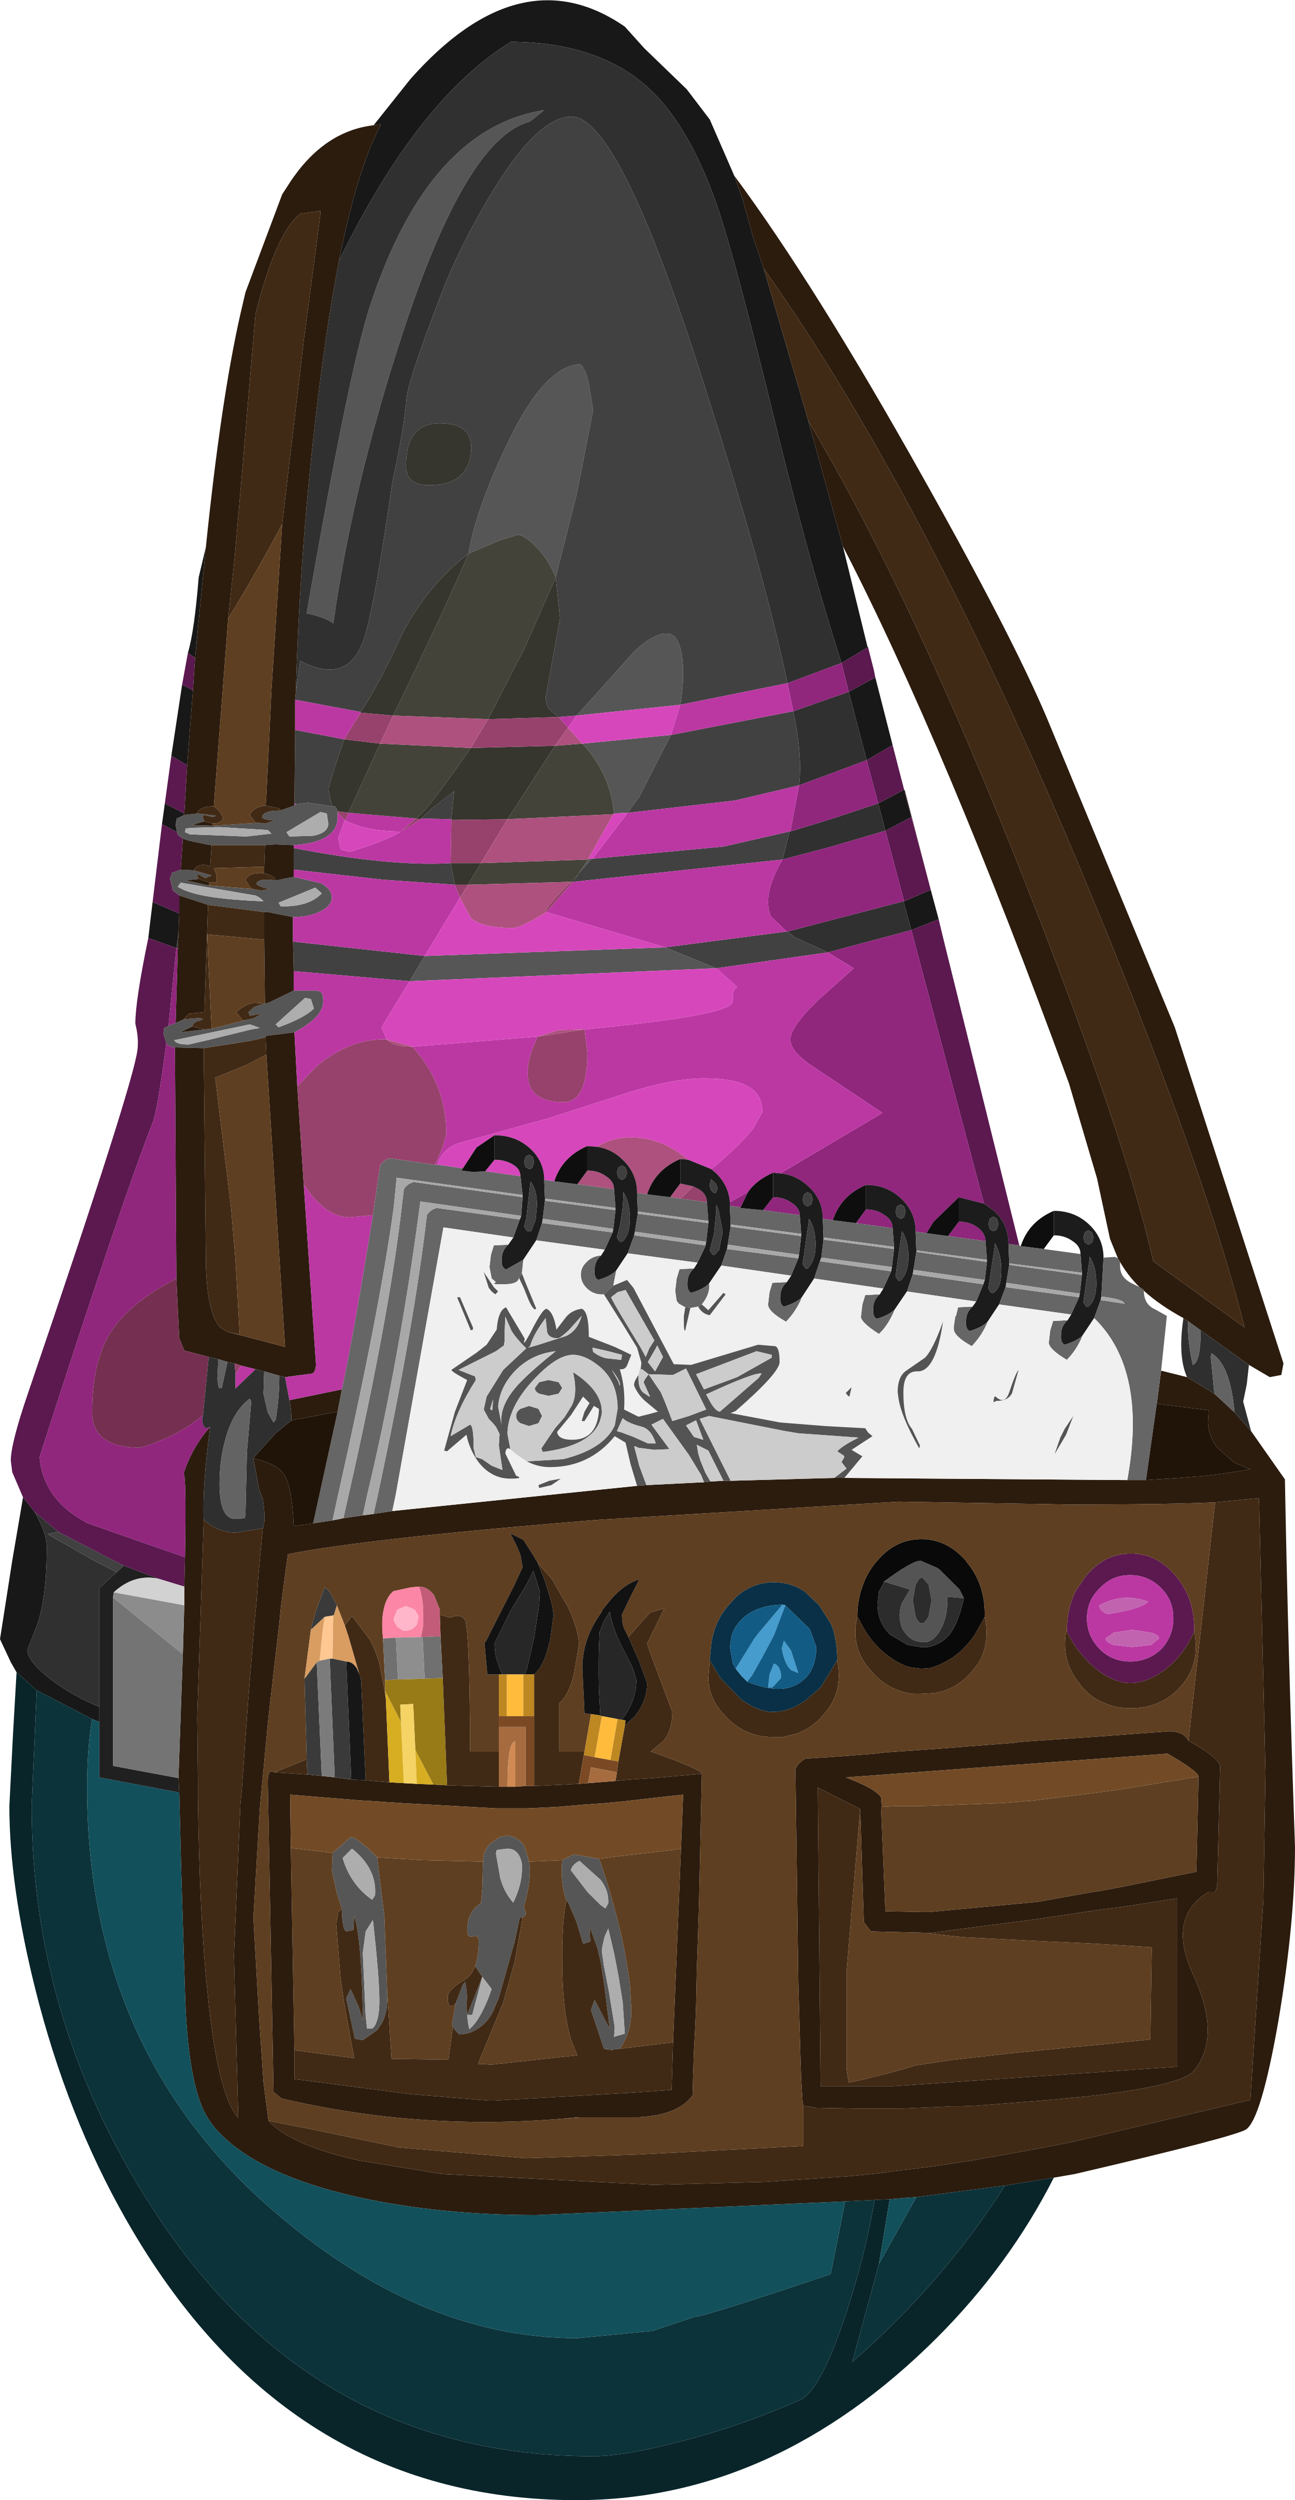 <?xml version="1.0" encoding="UTF-8" standalone="no"?>
<svg xmlns:ffdec="https://www.free-decompiler.com/flash" xmlns:xlink="http://www.w3.org/1999/xlink" ffdec:objectType="shape" height="173.65px" width="89.95px" xmlns="http://www.w3.org/2000/svg">
  <g transform="matrix(1.0, 0.0, 0.0, 1.0, 35.05, 136.3)">
    <path d="M-9.1 -127.6 L-6.55 -130.8 Q1.1 -139.45 8.35 -134.45 L9.7 -132.95 12.65 -130.1 14.25 -128.0 15.95 -124.1 16.55 -122.4 17.3 -119.7 18.0 -117.65 21.1 -107.05 23.5 -98.35 25.2 -91.4 25.25 -91.35 23.4 -90.25 Q21.05 -97.55 18.4 -108.55 15.9 -118.7 14.75 -122.05 12.7 -127.9 9.7 -130.45 6.3 -133.35 0.45 -133.4 -6.0 -129.45 -11.5 -118.2 -10.25 -124.5 -8.6 -127.65 L-9.1 -127.6 M-33.9 -20.15 L-34.3 -20.85 -35.05 -22.45 -34.2 -27.9 -33.45 -32.3 -32.65 -31.3 Q-31.8 -29.8 -31.8 -28.85 -31.8 -25.45 -32.45 -23.5 L-33.15 -21.7 Q-33.15 -20.9 -31.45 -19.6 -29.9 -18.45 -28.15 -17.75 L-28.15 -16.7 -28.65 -16.9 -32.5 -18.9 -33.9 -20.15 M-24.75 -71.15 L-24.45 -73.65 -22.6 -72.85 -22.65 -71.5 -22.8 -70.45 -24.75 -71.15 M-23.8 -79.05 L-23.6 -80.5 -22.25 -79.8 -22.25 -79.7 -22.75 -79.45 -22.75 -79.55 -22.85 -79.0 -22.75 -78.5 -23.8 -79.05 M-23.15 -83.8 L-22.4 -88.75 -21.65 -88.35 -22.05 -83.15 -23.15 -83.8 M-22.0 -90.95 Q-21.55 -92.45 -21.25 -96.2 L-20.75 -98.3 -21.5 -90.6 -22.0 -90.95 M23.9 -88.25 L25.75 -89.25 26.95 -84.55 25.15 -83.5 23.9 -88.25 M27.8 -81.4 L27.8 -81.25 28.25 -79.55 26.45 -78.6 25.95 -80.5 27.75 -81.45 27.8 -81.4 M27.75 -73.7 L29.6 -74.5 30.15 -72.45 28.25 -71.7 27.7 -73.7 27.75 -73.7" fill="#181818" fill-rule="evenodd" stroke="none"/>
    <path d="M-13.75 -93.7 Q-10.75 -110.9 -9.3 -115.2 -5.25 -127.4 2.75 -128.65 L1.75 -127.85 Q-2.7 -126.7 -7.15 -112.95 -10.55 -102.55 -11.9 -93.0 -12.4 -93.4 -13.75 -93.7 M-2.5 -97.85 Q-2.05 -100.75 0.05 -105.2 2.7 -110.9 5.25 -111.0 5.6 -110.75 5.85 -109.65 L6.15 -107.8 5.0 -101.95 3.55 -96.2 Q3.0 -97.55 2.1 -98.4 1.35 -99.15 0.9 -99.15 L-0.4 -98.75 -2.5 -97.85 M5.0 -86.6 L9.05 -91.1 Q10.35 -92.3 11.25 -92.3 12.15 -92.3 12.35 -90.5 12.5 -88.95 12.2 -87.35 L5.0 -86.6 M5.4 -84.65 L11.55 -85.25 9.35 -80.95 8.55 -79.85 7.6 -79.8 Q7.35 -82.55 5.4 -84.65 M5.8 -76.65 L6.05 -76.65 5.15 -75.65 5.8 -76.6 5.8 -76.65 M-5.55 -69.9 L11.15 -70.5 14.7 -69.05 -6.6 -68.15 -5.55 -69.9 M-11.95 -7.6 L-10.7 -8.7 Q-10.25 -8.7 -8.85 -7.3 L-8.35 -3.2 -8.15 2.15 Q-8.1 3.5 -8.55 4.25 L-8.85 4.7 -9.85 5.4 -10.4 5.3 -11.0 2.5 -10.7 1.85 -10.15 3.05 -9.85 4.0 -9.85 3.5 Q-9.95 -1.75 -10.45 -3.25 L-10.5 -2.25 -11.0 -2.15 Q-11.3 -2.35 -11.3 -3.7 L-11.65 -4.8 -12.0 -6.35 -11.95 -7.6 M-1.5 -7.0 Q-1.5 -7.75 -1.0 -8.25 L-0.35 -8.7 0.1 -8.8 Q0.75 -8.8 1.25 -8.25 L1.35 -8.15 1.7 -7.0 Q1.9 -5.8 1.35 -3.9 L1.35 -3.85 1.5 -3.35 1.25 -3.1 1.05 -3.1 0.7 -1.45 -0.4 2.45 -0.7 3.15 Q-1.0 3.95 -1.65 4.45 -2.35 5.0 -3.15 5.0 L-3.35 4.8 -3.6 4.5 -3.65 4.25 -3.4 2.85 -2.9 1.55 -2.75 1.35 Q-2.55 2.2 -2.65 2.9 L-2.6 3.65 -1.55 1.0 -2.05 0.25 Q-1.8 -0.45 -1.8 -1.45 -1.8 -1.95 -2.2 -1.8 -2.6 -1.7 -2.6 -2.2 -2.6 -3.55 -1.65 -4.1 L-1.55 -5.15 -1.5 -7.0 M4.0 -7.1 L4.6 -7.4 4.8 -7.5 6.55 -7.2 6.65 -7.0 Q7.95 -3.1 8.45 -0.15 L8.7 1.45 8.8 3.25 8.8 3.4 Q8.8 4.85 8.0 6.0 L7.55 6.05 7.45 6.05 6.9 6.0 6.0 3.3 6.25 2.6 6.95 3.95 7.3 4.6 6.95 1.8 6.7 0.1 6.45 -1.0 5.9 -2.5 5.95 -1.45 5.5 -1.3 5.45 -1.3 5.4 -1.45 5.0 -2.8 4.4 -4.2 4.3 -4.3 Q3.85 -5.45 4.0 -7.1 M0.6 -4.15 Q1.25 -5.5 1.2 -6.65 L1.2 -6.85 Q1.0 -7.9 0.2 -7.9 L-0.25 -7.85 -0.55 -7.8 -0.6 -7.55 -0.3 -5.85 Q-0.05 -4.9 0.6 -4.15 M8.35 4.95 L8.2 2.75 7.9 0.9 7.6 -0.65 7.2 -2.35 6.95 -1.8 6.8 -1.15 6.75 -0.8 6.9 0.25 7.2 1.8 7.25 2.05 7.65 4.5 7.6 5.2 7.65 5.15 8.35 4.95 M7.2 -4.1 Q7.25 -5.0 6.65 -5.75 L5.2 -7.05 Q4.7 -6.8 4.6 -6.4 L5.75 -4.9 6.65 -4.0 7.0 -3.75 7.2 -4.1 M-15.6 -80.0 L-14.6 -80.35 -14.6 -80.4 -14.45 -80.45 -13.65 -80.55 -12.0 -80.3 -11.8 -80.3 -11.7 -80.2 -11.6 -79.95 -11.6 -79.85 -11.6 -79.55 Q-11.6 -77.8 -14.65 -77.6 L-15.85 -77.65 -15.95 -77.65 -16.65 -77.6 -20.35 -77.6 -20.7 -77.65 -21.9 -77.9 -22.35 -78.05 -22.7 -78.3 -22.75 -78.5 -22.85 -79.0 -22.75 -79.45 -22.25 -79.7 -21.35 -79.8 -20.05 -79.65 Q-20.2 -79.5 -20.65 -79.65 -21.15 -79.8 -20.85 -79.25 L-21.75 -79.0 -20.3 -78.95 -17.1 -79.15 -16.6 -79.1 -15.95 -79.35 -16.35 -79.35 Q-16.8 -79.4 -16.85 -79.55 -16.75 -80.0 -15.65 -80.0 L-15.6 -80.0 M-15.9 -75.15 L-14.65 -75.4 -12.75 -74.95 Q-12.0 -74.55 -12.0 -73.95 -12.0 -73.4 -12.8 -73.0 -13.6 -72.6 -14.7 -72.6 L-16.45 -72.95 -16.7 -72.95 -20.6 -73.45 -22.6 -74.1 -23.05 -74.45 -23.25 -75.3 -23.1 -75.65 -23.1 -75.6 -23.1 -75.7 -23.05 -75.7 -22.5 -75.9 -21.6 -75.85 -20.35 -75.5 -20.8 -75.3 Q-21.6 -75.85 -21.25 -75.25 L-22.15 -75.15 -20.55 -74.8 -17.5 -74.55 -16.9 -74.45 -16.35 -74.55 -16.75 -74.65 Q-17.2 -74.8 -17.25 -74.95 -17.05 -75.25 -16.3 -75.2 L-15.9 -75.15 M-22.2 -78.5 L-21.85 -78.35 -17.95 -78.2 -16.2 -78.4 -16.45 -78.65 -19.75 -78.85 -19.95 -78.85 -21.8 -78.8 -22.15 -78.75 -22.2 -78.5 M-14.95 -78.2 L-13.3 -78.25 Q-12.25 -78.45 -12.25 -79.1 L-12.35 -79.8 -12.8 -79.9 -15.15 -78.5 -14.95 -78.2 M-22.7 -74.7 L-22.3 -74.5 Q-20.85 -73.85 -16.75 -73.7 -16.95 -73.95 -17.3 -74.1 L-22.25 -74.95 -22.5 -75.0 -22.7 -74.7 M-22.85 -65.25 L-22.3 -65.5 -21.15 -65.6 -20.95 -65.5 -21.2 -65.4 Q-21.6 -65.35 -21.7 -65.0 L-22.55 -64.6 -20.85 -64.8 -20.35 -64.85 -18.0 -65.45 -17.5 -65.55 Q-17.05 -65.75 -16.9 -65.9 L-17.7 -65.75 -17.8 -66.0 -17.4 -66.35 -16.7 -66.6 -16.65 -66.6 Q-16.45 -66.6 -15.9 -66.9 L-14.65 -67.5 -13.1 -67.5 -12.85 -67.45 Q-12.6 -67.35 -12.6 -66.75 -12.6 -65.65 -14.6 -64.6 L-16.6 -64.35 -16.6 -64.25 -17.7 -64.0 -18.65 -63.85 -20.9 -63.5 -22.9 -63.55 Q-23.25 -63.55 -23.45 -63.8 L-23.5 -63.85 -23.7 -64.5 -23.65 -64.9 -23.35 -65.05 -22.85 -65.25 M-21.95 -63.75 L-20.45 -64.1 -17.6 -64.8 -17.0 -64.9 -17.55 -65.1 -17.7 -65.15 -22.95 -64.05 Q-22.8 -63.75 -21.95 -63.75 M-15.55 -73.35 Q-13.6 -73.3 -12.7 -74.25 L-13.15 -74.65 -15.7 -73.6 -15.55 -73.35 M-15.7 -64.95 Q-13.9 -65.6 -13.25 -66.25 L-13.45 -66.9 -13.85 -67.0 -15.9 -65.15 -15.7 -64.95 M-8.7 2.7 Q-8.7 1.0 -9.15 -2.95 L-9.65 -2.15 -9.85 -0.65 -9.65 3.75 -9.55 4.6 -9.2 4.6 -9.05 4.45 Q-8.7 3.9 -8.7 2.7 M-9.0 -4.65 Q-8.85 -6.5 -10.6 -7.9 L-11.25 -7.25 Q-10.7 -5.4 -9.2 -4.35 L-9.0 -4.65 M-1.55 1.0 L-1.6 1.2 -2.25 3.65 -2.6 3.65 -2.55 4.15 -2.45 4.65 -2.2 4.4 Q-1.5 3.6 -0.9 1.85 L-1.55 1.0" fill="#565656" fill-rule="evenodd" stroke="none"/>
    <path d="M-11.5 -118.2 Q-6.0 -129.45 0.45 -133.4 6.3 -133.35 9.7 -130.45 12.7 -127.9 14.75 -122.05 15.9 -118.7 18.4 -108.55 21.05 -97.55 23.4 -90.25 L19.65 -88.85 Q18.0 -96.65 13.95 -109.3 8.0 -128.2 4.65 -128.2 2.25 -128.2 -1.05 -122.65 -3.2 -119.05 -4.45 -115.75 -6.6 -110.15 -6.8 -108.75 -6.95 -106.7 -7.8 -102.8 -9.0 -94.45 -9.7 -92.15 -10.75 -88.6 -14.2 -90.4 L-14.5 -88.25 Q-14.25 -97.4 -13.2 -106.65 -12.45 -113.35 -11.5 -118.2 M-13.75 -93.7 Q-12.4 -93.4 -11.9 -93.0 -10.55 -102.55 -7.15 -112.95 -2.7 -126.7 1.75 -127.85 L2.75 -128.65 Q-5.25 -127.4 -9.3 -115.2 -10.75 -110.9 -13.75 -93.7 M25.95 -80.5 L26.45 -78.6 22.7 -77.5 19.3 -76.6 19.8 -78.55 19.85 -78.55 22.95 -79.5 25.95 -80.5 M25.15 -83.5 L20.45 -81.75 Q20.7 -83.8 20.05 -86.9 L23.9 -88.25 25.15 -83.5 M22.45 -70.15 L20.15 -71.2 19.65 -71.6 27.7 -73.7 28.25 -71.7 22.45 -70.15 M-22.65 -71.5 L-22.7 -70.45 -22.8 -70.45 -22.65 -71.5 M-32.65 -31.3 L-31.0 -29.9 -31.75 -29.75 -28.5 -27.9 -26.95 -27.1 -28.15 -26.0 -28.15 -17.75 Q-29.9 -18.45 -31.45 -19.6 -33.15 -20.9 -33.15 -21.7 L-32.45 -23.5 Q-31.8 -25.45 -31.8 -28.85 -31.8 -29.8 -32.65 -31.3" fill="#303030" fill-rule="evenodd" stroke="none"/>
    <path d="M3.55 -96.2 L5.0 -101.95 6.15 -107.8 5.85 -109.65 Q5.6 -110.75 5.25 -111.0 2.7 -110.9 0.05 -105.2 -2.05 -100.75 -2.5 -97.85 -5.25 -95.75 -7.05 -92.4 -8.8 -88.6 -10.0 -86.85 L-14.55 -87.7 -14.5 -88.25 -14.2 -90.4 Q-10.75 -88.6 -9.7 -92.15 -9.0 -94.45 -7.8 -102.8 -6.95 -106.7 -6.8 -108.75 -6.6 -110.15 -4.45 -115.75 -3.2 -119.05 -1.05 -122.65 2.25 -128.2 4.65 -128.2 8.0 -128.2 13.95 -109.3 18.0 -96.65 19.65 -88.85 L12.2 -87.35 Q12.5 -88.95 12.35 -90.5 12.15 -92.3 11.25 -92.3 10.35 -92.3 9.05 -91.1 L5.0 -86.6 3.75 -86.5 3.15 -87.0 Q2.85 -87.3 2.85 -87.9 L3.35 -90.6 3.85 -93.35 3.55 -96.2 M19.8 -78.55 L19.3 -76.6 4.75 -75.05 5.1 -75.55 5.15 -75.65 6.05 -76.65 6.1 -76.65 15.2 -77.5 19.8 -78.55 M11.55 -85.25 L20.05 -86.9 Q20.7 -83.8 20.45 -81.75 L16.0 -80.7 8.6 -79.85 8.55 -79.85 9.35 -80.95 11.55 -85.25 M11.15 -70.5 L19.6 -71.6 19.65 -71.6 20.15 -71.2 22.45 -70.15 14.7 -69.05 11.15 -70.5 M-5.8 -79.45 L-5.05 -80.15 -3.5 -81.35 -3.7 -79.4 -5.8 -79.45 M-14.6 -80.5 L-14.55 -85.6 -11.15 -84.95 -11.8 -83.0 -12.25 -81.5 -12.0 -80.35 -12.0 -80.3 -13.65 -80.55 -14.45 -80.45 -14.6 -80.5 M-5.25 -102.6 Q-2.65 -102.6 -2.35 -104.75 -2.05 -106.9 -4.5 -106.9 -6.85 -106.9 -6.85 -103.95 -6.85 -102.6 -5.25 -102.6 M-14.65 -75.9 L-14.65 -77.4 Q-7.95 -76.1 -3.75 -76.35 L-3.45 -74.85 -8.45 -75.2 -14.65 -75.9 M-14.7 -70.9 L-5.55 -69.9 -6.6 -68.15 -14.65 -68.85 -14.7 -70.9 M-31.0 -29.9 L-26.45 -27.55 -26.95 -27.1 -28.5 -27.9 -31.75 -29.75 -31.0 -29.9" fill="#414141" fill-rule="evenodd" stroke="none"/>
    <path d="M-9.1 -127.6 L-8.6 -127.65 Q-10.25 -124.5 -11.5 -118.2 -12.45 -113.35 -13.2 -106.65 -14.25 -97.4 -14.5 -88.25 L-14.55 -87.7 -14.55 -85.6 -14.6 -80.5 -14.6 -80.4 -14.6 -80.35 -15.6 -80.0 -15.6 -80.1 -15.65 -80.15 -16.6 -80.35 -16.55 -81.05 -16.3 -86.1 -16.2 -88.3 -15.45 -99.9 -13.95 -112.65 -12.8 -121.4 -12.8 -121.65 -14.2 -121.45 Q-15.9 -120.1 -17.3 -114.5 L-17.85 -108.1 -18.15 -104.5 -18.75 -97.6 -19.2 -93.35 -20.2 -80.3 Q-21.2 -80.3 -21.35 -79.8 L-22.25 -79.7 -22.25 -79.8 -22.05 -83.15 -21.65 -88.35 -21.5 -90.6 -20.75 -98.3 Q-19.7 -108.55 -18.35 -114.5 L-18.0 -116.0 -15.45 -122.8 -14.9 -123.65 Q-12.55 -127.2 -9.1 -127.6 M23.5 -98.35 L21.1 -107.05 Q28.35 -94.9 36.3 -74.65 43.15 -57.2 45.05 -48.7 L51.4 -44.1 Q48.5 -55.6 40.1 -75.7 29.1 -102.0 18.0 -117.65 L17.3 -119.7 16.55 -122.4 15.95 -124.1 Q21.55 -116.55 29.0 -103.25 35.3 -92.05 37.7 -86.35 L46.55 -64.95 54.1 -41.6 53.95 -40.8 53.15 -40.65 51.7 -41.5 48.35 -43.9 47.45 -44.55 47.15 -44.75 Q45.5 -45.65 44.4 -46.65 L44.4 -46.7 44.1 -46.9 Q43.25 -47.75 42.75 -48.65 L42.6 -48.9 42.05 -50.25 41.15 -54.45 39.2 -61.05 Q30.55 -84.7 23.5 -98.35 M51.85 -36.9 L54.2 -33.55 Q54.4 -22.3 54.9 -8.05 54.9 -2.8 53.75 4.05 52.55 10.9 51.5 11.6 50.75 12.1 39.6 14.7 L38.15 14.95 34.75 15.5 28.6 16.3 27.9 16.35 26.75 16.45 25.7 16.5 23.65 16.6 2.2 17.55 Q-4.55 17.55 -10.2 16.3 -16.9 14.8 -19.75 11.9 -20.7 10.95 -21.15 9.7 -22.05 7.2 -22.2 2.1 L-22.45 -5.95 -22.5 -7.75 -22.6 -11.8 -22.65 -12.8 -22.65 -12.95 -22.35 -21.4 -22.25 -24.8 -22.25 -26.1 -22.2 -28.15 Q-22.1 -33.85 -22.3 -33.95 -21.7 -35.8 -20.45 -37.2 -21.0 -33.1 -20.9 -30.75 L-21.35 -17.05 -21.3 -12.6 -21.3 -11.55 Q-21.2 -3.3 -20.65 1.95 -19.95 9.2 -18.5 10.8 L-18.8 -0.5 -18.35 -11.0 -18.25 -12.05 -17.85 -17.7 -17.35 -23.9 -17.25 -24.8 -17.1 -26.9 -16.8 -30.15 Q-16.55 -30.65 -16.8 -32.2 L-17.05 -32.85 -17.45 -35.0 Q-15.8 -34.65 -15.3 -33.85 -14.75 -32.95 -14.65 -30.3 L-13.3 -30.5 -11.95 -30.7 -11.2 -30.85 -9.85 -31.05 -9.1 -31.15 -7.8 -31.35 9.2 -33.1 9.85 -33.15 13.85 -33.35 14.3 -33.4 15.2 -33.45 15.7 -33.45 22.9 -33.65 23.6 -33.65 43.25 -33.5 44.55 -33.5 46.8 -33.65 48.7 -33.8 49.9 -33.95 50.55 -34.05 51.8 -34.25 50.7 -34.7 49.55 -35.7 49.5 -35.75 Q48.9 -36.55 48.85 -37.5 L48.9 -38.3 48.9 -38.35 45.3 -38.8 45.6 -41.1 47.4 -40.65 49.3 -39.5 50.7 -38.2 51.85 -36.9 M49.35 -31.95 Q46.0 -31.8 39.2 -31.8 L36.7 -31.85 36.35 -31.85 27.35 -32.0 6.65 -30.75 Q-9.6 -29.45 -15.05 -28.35 L-15.3 -26.55 -15.55 -24.6 -15.65 -23.55 -16.35 -17.5 -16.45 -16.55 -16.9 -11.8 -17.0 -10.75 -17.45 -3.1 -17.05 3.9 -16.75 8.3 -16.4 11.0 Q-14.85 12.7 -10.15 13.75 L-4.35 14.7 10.35 15.45 18.05 15.25 23.95 14.85 26.0 14.65 27.05 14.5 29.9 14.15 32.5 13.75 36.15 13.1 39.3 12.5 51.8 9.55 52.7 -4.3 52.85 -13.2 52.4 -32.25 49.35 -31.95 M20.75 9.95 L20.7 9.75 20.6 8.15 20.55 6.65 20.4 1.4 20.2 -13.4 Q20.35 -13.85 20.9 -14.15 L23.2 -14.3 25.75 -14.5 26.55 -14.6 26.65 -14.6 28.85 -14.75 30.25 -14.85 33.45 -15.1 35.4 -15.25 35.7 -15.3 36.3 -15.35 40.7 -15.65 42.1 -15.75 46.15 -16.05 Q47.15 -16.05 47.5 -15.4 49.55 -14.25 49.7 -13.65 L49.5 -5.6 Q49.5 -5.0 49.3 -4.9 L48.9 -4.9 Q46.0 -3.15 47.8 0.8 49.85 5.2 47.85 7.55 47.0 8.55 40.5 9.3 L38.9 9.45 37.9 9.55 32.8 9.95 31.6 10.0 31.0 10.0 30.0 10.05 27.6 10.15 26.4 10.15 24.75 10.15 24.65 10.15 24.35 10.15 21.65 10.1 20.75 9.95 M13.7 -13.1 L13.5 -3.95 13.35 0.55 13.3 2.95 13.25 4.3 13.15 6.15 13.05 9.25 Q12.05 10.6 9.35 10.75 L5.15 10.75 4.1 10.85 Q-5.95 11.7 -15.5 9.45 L-16.05 9.0 -16.45 -12.5 Q-16.45 -13.5 -16.0 -13.2 L-13.7 -13.05 -12.7 -12.95 -11.8 -12.85 -10.65 -12.7 -9.65 -12.65 -8.0 -12.5 -7.9 -12.5 -7.0 -12.45 -6.1 -12.4 -4.95 -12.35 -4.0 -12.3 -0.4 -12.2 0.2 -12.2 0.75 -12.2 1.45 -12.25 2.05 -12.25 5.15 -12.4 5.8 -12.45 7.7 -12.6 8.75 -12.7 10.3 -12.8 13.7 -13.1 M12.25 -7.9 L12.4 -11.65 10.55 -11.45 8.4 -11.2 6.8 -11.05 5.4 -10.95 3.65 -10.8 1.6 -10.7 0.9 -10.7 0.5 -10.7 0.1 -10.7 -0.6 -10.7 -1.45 -10.75 -5.95 -11.0 -6.95 -11.05 -8.45 -11.15 -9.15 -11.2 -10.0 -11.25 -14.9 -11.65 -14.85 -7.95 -14.6 6.1 -14.6 8.1 -6.55 9.15 -1.1 9.6 -0.75 9.6 8.85 9.05 11.6 8.85 11.7 5.55 12.25 -7.9 M48.2 -12.9 Q48.2 -13.25 46.05 -14.5 L23.7 -12.85 Q25.4 -12.2 25.95 -11.7 L26.05 -11.6 26.15 -11.45 26.2 -10.8 26.15 -10.8 26.45 -3.55 29.15 -3.5 29.5 -3.5 37.0 -4.2 40.9 -4.9 41.3 -4.95 42.9 -5.25 48.05 -6.3 48.2 -12.9 M24.7 -10.65 L21.75 -12.15 21.95 8.6 27.0 8.6 46.7 7.25 46.7 -4.45 42.85 -3.85 41.25 -3.65 36.9 -3.0 31.5 -2.3 31.15 -2.25 29.65 -2.05 29.5 -2.05 25.45 -2.15 24.95 -2.8 24.7 -10.65 M-16.65 -77.6 L-15.95 -77.65 -15.85 -77.65 -14.65 -77.6 -14.65 -77.4 -14.65 -75.9 -14.65 -75.4 -15.9 -75.15 -15.95 -75.3 -16.25 -75.5 -16.7 -75.65 -16.7 -76.1 -16.65 -77.6 M-20.3 -79.1 L-20.3 -78.95 -21.75 -79.0 -20.85 -79.25 -20.3 -79.1 M-20.5 -75.0 L-20.55 -74.8 -22.15 -75.15 -21.25 -75.25 -20.5 -75.0 M-14.7 -72.6 L-14.7 -70.9 -14.65 -68.85 -14.65 -67.5 -15.9 -66.9 Q-16.45 -66.6 -16.65 -66.6 L-16.7 -71.05 -16.7 -72.95 -16.45 -72.95 -14.7 -72.6 M-22.35 -78.05 L-21.9 -77.9 -20.7 -77.65 -20.35 -77.6 -20.45 -76.15 Q-21.3 -76.4 -21.6 -75.85 L-22.5 -75.9 -22.35 -78.05 M-22.6 -72.85 L-22.6 -74.1 -20.6 -73.45 -20.85 -66.0 -21.9 -65.9 -22.3 -65.5 -22.85 -65.25 -22.7 -70.45 -22.65 -71.5 -22.6 -72.85 M-21.7 -65.0 L-20.85 -64.8 -22.55 -64.6 -21.7 -65.0 M-22.8 -47.5 L-22.9 -63.55 -20.9 -63.5 -20.75 -48.8 -20.75 -48.45 Q-20.65 -45.05 -19.75 -44.1 L-19.25 -43.8 -15.25 -42.75 -16.55 -63.05 -16.6 -64.25 -16.6 -64.35 -14.6 -64.6 -14.4 -60.85 -13.95 -54.0 -13.1 -41.5 Q-13.15 -41.0 -13.35 -40.9 L-15.25 -40.65 -15.65 -40.75 -16.7 -41.05 -17.3 -41.2 -18.3 -41.45 -18.75 -41.6 -19.25 -41.7 -19.9 -41.9 -20.55 -42.05 -22.25 -42.5 -22.6 -43.35 -22.8 -47.5 M-11.3 -39.8 L-11.6 -38.25 -14.8 -37.65 Q-14.8 -38.35 -14.95 -39.05 L-11.3 -39.8" fill="#2c1c0e" fill-rule="evenodd" stroke="none"/>
    <path d="M21.1 -107.05 L18.0 -117.65 Q29.1 -102.0 40.1 -75.7 48.5 -55.6 51.4 -44.1 L45.05 -48.7 Q43.15 -57.2 36.3 -74.65 28.35 -94.9 21.1 -107.05 M14.25 -21.0 L14.95 -19.8 16.45 -18.25 Q17.65 -17.4 18.65 -17.4 19.75 -17.4 20.9 -18.2 L21.95 -19.1 23.1 -21.0 Q23.5 -19.05 22.5 -17.65 L22.15 -17.2 Q21.3 -16.2 20.15 -15.85 L19.3 -15.65 18.65 -15.65 Q16.6 -15.65 15.25 -17.2 14.2 -18.3 14.15 -19.7 L14.25 -21.0 M24.5 -24.0 L24.6 -23.85 24.95 -23.2 Q25.65 -22.0 26.7 -21.25 27.45 -20.7 28.15 -20.5 L28.9 -20.4 29.55 -20.45 Q30.3 -20.65 31.15 -21.2 32.0 -21.8 32.65 -22.75 L33.35 -24.0 Q33.75 -22.1 32.85 -20.7 L32.45 -20.2 Q31.4 -18.95 29.8 -18.7 L28.9 -18.65 28.4 -18.65 Q26.65 -18.85 25.5 -20.2 L25.2 -20.55 Q24.1 -21.95 24.45 -23.8 L24.5 -24.0 M-16.4 11.0 L-13.35 11.6 -7.35 12.85 1.45 13.6 9.1 13.35 20.75 12.75 20.75 9.95 21.65 10.1 24.35 10.15 24.65 10.15 24.75 10.15 26.4 10.15 27.6 10.15 30.0 10.05 31.0 10.0 31.6 10.0 32.8 9.95 37.9 9.55 38.9 9.45 40.5 9.3 Q47.0 8.55 47.85 7.55 49.85 5.2 47.8 0.8 46.0 -3.15 48.9 -4.9 L49.3 -4.9 Q49.5 -5.0 49.5 -5.6 L49.7 -13.65 Q49.55 -14.25 47.5 -15.4 L49.35 -31.95 52.4 -32.25 52.85 -13.2 52.7 -4.3 51.8 9.55 39.3 12.5 36.15 13.1 32.5 13.75 29.9 14.15 27.05 14.5 26.0 14.65 23.95 14.85 18.05 15.25 10.35 15.45 -4.35 14.7 -10.15 13.75 Q-14.85 12.7 -16.4 11.0 M39.05 -23.0 Q39.85 -21.35 41.2 -20.3 L41.25 -20.25 Q42.45 -19.4 43.45 -19.4 44.55 -19.4 45.75 -20.25 47.15 -21.25 47.9 -23.0 48.35 -20.75 47.0 -19.2 45.65 -17.65 43.45 -17.65 42.5 -17.65 41.7 -18.0 40.75 -18.35 40.05 -19.2 L39.95 -19.35 Q38.65 -20.9 39.0 -22.95 L39.05 -23.0 M2.3 -27.75 L3.3 -26.6 4.3 -24.85 4.35 -24.8 Q5.15 -23.1 5.15 -22.15 L5.15 -22.0 4.85 -20.2 Q4.5 -18.6 3.8 -18.0 L3.8 -14.65 5.55 -14.65 5.5 -14.4 5.15 -12.4 2.05 -12.25 2.05 -17.1 2.05 -20.0 Q2.75 -20.6 3.1 -22.2 L3.15 -22.3 3.4 -24.15 3.3 -24.8 3.15 -25.35 2.8 -26.5 2.3 -27.75 M8.6 -22.6 L10.1 -24.3 11.1 -24.6 9.9 -22.15 10.15 -21.4 11.1 -18.85 11.65 -17.4 Q11.65 -16.1 11.0 -15.35 L10.15 -14.65 Q13.7 -13.4 13.7 -13.1 L10.3 -12.8 8.75 -12.7 7.7 -12.6 7.8 -13.2 7.9 -13.95 8.35 -16.45 9.05 -17.1 Q9.9 -18.15 9.9 -19.4 L9.35 -20.9 8.6 -22.6 M5.15 10.75 L5.05 10.8 4.1 10.85 5.15 10.75 M-16.0 -13.2 L-13.75 -14.1 -13.7 -13.05 -16.0 -13.2 M-11.1 -23.4 L-10.65 -24.0 -10.65 -24.05 -10.55 -24.0 -9.35 -22.4 Q-8.95 -21.65 -8.7 -20.75 L-8.4 -19.2 -8.25 -18.3 -8.0 -12.5 -9.65 -12.65 -9.95 -19.2 Q-9.95 -19.7 -10.1 -20.05 L-10.85 -22.65 -11.1 -23.4 M-4.5 -24.15 L-3.8 -23.95 Q-2.9 -24.3 -2.7 -23.65 L-2.65 -23.3 Q-2.45 -21.9 -2.4 -16.3 L-2.4 -15.45 -2.4 -14.65 -0.4 -14.65 -0.4 -12.2 -4.0 -12.3 -4.3 -19.75 -4.45 -22.65 -4.5 -24.15 M11.7 5.55 L11.6 8.85 8.85 9.05 -0.75 9.6 -1.1 9.6 -6.55 9.15 -14.6 8.1 -14.6 6.1 -10.45 6.65 -11.15 2.8 -11.4 1.05 -11.7 -2.7 -11.55 -3.5 -11.3 -3.7 Q-11.3 -2.35 -11.0 -2.15 L-10.5 -2.25 -10.45 -3.25 Q-9.95 -1.75 -9.85 3.5 L-9.85 4.0 -10.15 3.05 -10.7 1.85 -11.0 2.5 -10.4 5.3 -9.85 5.4 -8.85 4.7 -8.55 4.25 Q-8.1 3.5 -8.15 2.15 L-7.85 6.7 -3.9 6.75 -3.6 4.5 -3.35 4.8 -3.25 4.9 -3.15 5.0 Q-2.35 5.0 -1.65 4.45 -1.0 3.95 -0.7 3.15 L-0.4 2.45 0.7 -1.45 1.05 -3.1 1.25 -3.1 1.15 -2.55 0.7 -0.05 -0.1 2.8 -1.85 7.05 -0.9 7.1 5.05 6.45 4.6 5.35 4.5 4.95 Q4.0 3.0 4.0 -0.1 L4.0 -1.1 Q4.05 -3.3 4.3 -4.3 L4.4 -4.2 5.0 -2.8 5.4 -1.45 5.45 -1.3 5.5 -1.3 5.95 -1.45 5.9 -2.5 6.45 -1.0 6.7 0.1 6.95 1.8 7.3 4.6 6.95 3.95 6.25 2.6 6.0 3.3 6.9 6.0 7.4 6.1 7.55 6.05 8.0 6.0 11.7 5.55 M29.5 -2.05 L29.65 -2.05 31.15 -2.25 31.5 -2.3 36.9 -3.0 41.25 -3.65 42.85 -3.85 46.7 -4.45 46.7 7.25 27.0 8.6 21.95 8.6 21.75 -12.15 24.7 -10.65 23.75 0.65 23.75 7.4 23.9 8.35 24.85 8.15 26.45 7.75 27.75 7.4 28.55 7.15 30.25 6.9 31.25 6.75 31.3 6.75 34.8 6.35 39.3 5.9 41.5 5.7 44.85 5.35 44.95 -1.05 42.65 -1.2 40.95 -1.3 36.75 -1.5 31.85 -1.75 30.9 -1.85 29.65 -2.0 29.5 -2.05 M-19.2 -93.35 L-18.75 -97.6 -18.15 -104.5 -17.85 -108.1 -17.3 -114.5 Q-15.9 -120.1 -14.2 -121.45 L-12.8 -121.65 -12.8 -121.4 -13.95 -112.65 -15.45 -99.9 Q-17.4 -96.25 -19.2 -93.35 M-16.6 -80.35 L-15.65 -80.15 -15.6 -80.1 -15.6 -80.0 -15.65 -80.0 Q-16.75 -80.0 -16.85 -79.55 -16.8 -79.4 -16.35 -79.35 L-15.95 -79.35 -16.6 -79.1 -17.1 -79.15 -17.3 -79.15 -17.7 -79.7 Q-17.45 -80.25 -16.6 -80.35 M-16.65 -77.6 L-16.7 -76.1 -20.2 -76.0 -20.0 -75.5 -20.0 -75.0 -20.5 -75.0 -21.25 -75.25 Q-21.6 -75.85 -20.8 -75.3 L-20.35 -75.5 -21.6 -75.85 Q-21.3 -76.4 -20.45 -76.15 L-20.35 -77.6 -16.65 -77.6 M-16.7 -75.65 L-16.25 -75.5 -15.95 -75.3 -15.9 -75.15 -16.3 -75.2 Q-17.05 -75.25 -17.25 -74.95 -17.2 -74.8 -16.75 -74.65 L-16.35 -74.55 -16.9 -74.45 -17.5 -74.55 -17.7 -74.7 -18.0 -75.2 Q-17.7 -75.75 -16.7 -75.65 M-20.2 -80.3 Q-19.7 -79.95 -19.55 -79.45 -19.7 -79.1 -20.3 -79.1 L-20.85 -79.25 Q-21.15 -79.8 -20.65 -79.65 -20.2 -79.5 -20.05 -79.65 L-21.35 -79.8 Q-21.2 -80.3 -20.2 -80.3 M-22.3 -65.5 L-21.9 -65.9 -20.85 -66.0 -20.6 -73.45 -16.7 -72.95 -16.7 -71.05 -16.85 -71.05 -20.65 -71.4 -20.6 -69.95 -20.35 -64.85 -20.85 -64.8 -21.7 -65.0 Q-21.6 -65.35 -21.2 -65.4 L-20.95 -65.5 -21.15 -65.6 -22.3 -65.5 M-18.0 -65.45 L-18.2 -65.45 -18.65 -66.0 Q-18.05 -66.55 -17.4 -66.65 L-16.7 -66.6 -17.4 -66.35 -17.8 -66.0 -17.7 -65.75 -16.9 -65.9 Q-17.05 -65.75 -17.5 -65.55 L-18.0 -65.45 M-20.9 -63.5 L-18.65 -63.85 -17.7 -64.0 -16.6 -64.25 -16.55 -63.05 -17.9 -62.35 -18.5 -62.1 -20.1 -61.45 -19.0 -52.4 -18.7 -48.85 -18.4 -43.6 -19.25 -43.8 -19.75 -44.1 Q-20.65 -45.05 -20.75 -48.45 L-20.75 -48.8 -20.9 -63.5 M-16.8 -30.15 L-17.1 -26.9 -17.25 -24.8 -17.35 -23.9 -17.85 -17.7 -18.25 -12.05 -18.35 -11.0 -18.8 -0.5 -18.5 10.8 Q-19.95 9.2 -20.65 1.95 -21.2 -3.3 -21.3 -11.55 L-21.3 -12.6 -21.35 -17.05 -20.9 -30.75 Q-19.9 -29.85 -18.65 -29.85 L-16.8 -30.15 M-1.55 1.0 L-2.6 3.65 -2.65 2.9 Q-2.55 2.2 -2.75 1.35 L-2.9 1.55 -3.4 2.85 Q-3.95 3.4 -3.95 2.4 -3.95 1.9 -2.85 1.25 -2.3 0.95 -2.05 0.25 L-1.55 1.0" fill="#412a15" fill-rule="evenodd" stroke="none"/>
    <path d="M23.4 -90.25 L25.25 -91.35 25.25 -91.3 25.65 -89.75 25.75 -89.25 23.9 -88.25 23.4 -90.25 M-33.45 -32.3 L-34.2 -34.05 -34.3 -34.85 Q-34.3 -36.05 -33.1 -39.55 -25.75 -61.1 -25.5 -63.4 -25.4 -64.2 -25.65 -65.2 -25.65 -66.8 -24.75 -71.15 L-22.8 -70.45 -23.35 -65.05 -23.65 -64.9 -23.7 -64.5 -23.5 -63.85 Q-24.05 -59.6 -24.4 -58.45 -26.6 -52.85 -32.3 -35.1 -32.05 -32.1 -28.95 -30.5 L-24.1 -28.8 -22.2 -28.15 -22.25 -26.1 -24.05 -26.65 -26.45 -27.55 -31.0 -29.9 -32.65 -31.3 -33.45 -32.3 M-24.45 -73.65 L-23.8 -79.05 -22.75 -78.5 -22.7 -78.3 -22.35 -78.05 -22.5 -75.9 -23.05 -75.7 -23.1 -75.7 -23.15 -75.6 -23.1 -75.6 -23.1 -75.65 -23.25 -75.3 -23.05 -74.45 -22.6 -74.1 -22.6 -72.85 -24.45 -73.65 M-23.6 -80.5 L-23.15 -83.8 -22.05 -83.15 -22.25 -79.8 -23.6 -80.5 M-22.4 -88.75 L-22.0 -90.95 -21.5 -90.6 -21.65 -88.35 -22.4 -88.75 M28.25 -79.55 L29.6 -74.5 27.75 -73.7 26.45 -78.6 28.25 -79.55 M27.75 -81.45 L25.95 -80.5 25.15 -83.5 26.95 -84.55 27.75 -81.45 M28.25 -71.7 L30.15 -72.45 30.45 -71.2 35.75 -49.8 35.0 -49.9 Q35.0 -51.25 34.0 -52.2 L33.3 -52.7 28.25 -71.7 M39.05 -23.0 Q39.05 -24.6 39.7 -25.85 L40.35 -26.8 Q41.65 -28.4 43.5 -28.4 45.35 -28.4 46.65 -26.8 47.95 -25.25 47.9 -23.0 47.15 -21.25 45.75 -20.25 44.55 -19.4 43.45 -19.4 42.45 -19.4 41.25 -20.25 L41.2 -20.3 Q39.85 -21.35 39.05 -23.0 M46.45 -23.9 Q46.45 -25.15 45.6 -26.0 44.7 -26.9 43.45 -26.9 42.2 -26.9 41.35 -26.0 40.45 -25.15 40.45 -23.9 40.45 -22.65 41.35 -21.75 42.2 -20.9 43.45 -20.9 44.7 -20.9 45.6 -21.75 46.45 -22.65 46.45 -23.9" fill="#5b194f" fill-rule="evenodd" stroke="none"/>
    <path d="M25.25 -91.35 L25.2 -91.4 25.25 -91.35 25.25 -91.3 25.25 -91.35 M27.8 -81.4 L27.8 -81.25 27.8 -81.4 M29.6 -74.5 L30.15 -72.45 29.6 -74.5" fill="#625943" fill-rule="evenodd" stroke="none"/>
    <path d="M25.25 -91.3 L25.25 -91.35 25.65 -89.75 25.25 -91.3 M27.8 -81.25 L27.8 -81.4 29.6 -74.5 28.25 -79.55 27.8 -81.25 M30.45 -71.2 L30.15 -72.45 30.45 -71.2" fill="#491f34" fill-rule="evenodd" stroke="none"/>
    <path d="M23.4 -90.25 L23.9 -88.25 20.05 -86.9 19.65 -88.85 23.4 -90.25 M25.15 -83.5 L25.95 -80.5 22.95 -79.5 19.85 -78.55 20.45 -81.75 25.15 -83.5 M19.3 -76.6 L22.7 -77.5 26.45 -78.6 27.75 -73.7 27.7 -73.7 19.65 -71.6 19.6 -71.6 18.5 -72.65 Q17.85 -74.1 19.3 -76.6 M15.65 -52.8 L16.9 -53.5 16.4 -52.45 15.65 -52.55 15.65 -52.8 M19.15 -54.8 L26.25 -59.0 21.45 -62.2 Q19.85 -63.25 19.85 -64.1 19.85 -65.0 21.85 -66.9 L24.25 -69.05 22.45 -70.15 28.25 -71.7 33.3 -52.7 31.55 -53.15 29.8 -51.45 29.3 -50.65 28.55 -50.75 Q28.55 -52.1 27.55 -53.05 26.55 -54.0 25.1 -54.0 23.35 -53.25 22.8 -51.55 L22.1 -51.65 Q22.1 -53.0 21.1 -53.9 20.25 -54.7 19.15 -54.8 M18.65 -53.15 Q19.4 -53.15 19.95 -52.75 20.5 -52.4 20.5 -51.9 L17.95 -52.25 18.65 -53.15 M24.4 -51.35 L25.1 -52.3 Q25.85 -52.3 26.4 -51.9 26.95 -51.55 26.95 -51.0 L24.4 -51.35 M30.8 -50.45 L31.55 -51.45 Q32.3 -51.45 32.85 -51.05 33.4 -50.65 33.4 -50.1 L30.8 -50.45 M-22.7 -70.45 L-22.85 -65.25 -23.35 -65.05 -22.8 -70.45 -22.7 -70.45 M-23.5 -63.85 L-23.45 -63.8 Q-23.25 -63.55 -22.9 -63.55 L-22.8 -47.5 Q-25.9 -45.9 -27.25 -43.95 -28.65 -41.9 -28.65 -38.2 -28.65 -35.75 -25.3 -35.75 -22.75 -36.5 -20.95 -38.0 L-21.0 -37.8 Q-21.0 -37.15 -20.7 -37.1 L-20.45 -37.2 Q-21.7 -35.8 -22.3 -33.95 -22.1 -33.85 -22.2 -28.15 L-24.1 -28.8 -28.95 -30.5 Q-32.05 -32.1 -32.3 -35.1 -26.6 -52.85 -24.4 -58.45 -24.05 -59.6 -23.5 -63.85" fill="#91267d" fill-rule="evenodd" stroke="none"/>
    <path d="M3.75 -86.5 L5.0 -86.6 4.4 -85.75 3.75 -86.5 M12.2 -87.35 L19.65 -88.85 20.05 -86.9 11.55 -85.25 12.2 -87.35 M-14.55 -87.7 L-10.0 -86.85 -10.0 -86.8 -11.15 -84.95 -14.55 -85.6 -14.55 -87.7 M19.85 -78.55 L19.8 -78.55 15.2 -77.5 6.1 -76.65 8.55 -79.85 8.6 -79.85 16.0 -80.7 20.45 -81.75 19.85 -78.55 M2.9 -72.95 L4.75 -75.05 19.3 -76.6 Q17.85 -74.1 18.5 -72.65 L19.6 -71.6 11.15 -70.5 2.9 -72.95 M-3.45 -74.85 L-3.1 -73.95 -5.55 -69.9 -14.7 -70.9 -14.7 -72.6 Q-13.6 -72.6 -12.8 -73.0 -12.0 -73.4 -12.0 -73.95 -12.0 -74.55 -12.75 -74.95 L-14.65 -75.4 -14.65 -75.9 -8.45 -75.2 -3.45 -74.85 M14.7 -69.05 L22.45 -70.15 24.25 -69.05 21.85 -66.9 Q19.85 -65.0 19.85 -64.1 19.85 -63.25 21.45 -62.2 L26.25 -59.0 19.15 -54.8 18.65 -54.85 Q17.5 -54.35 16.9 -53.5 L15.65 -52.8 Q15.55 -54.0 14.65 -54.85 L14.35 -55.1 Q16.25 -56.65 17.25 -57.9 L17.9 -59.05 Q17.9 -60.3 16.9 -60.85 15.95 -61.4 13.85 -61.4 11.75 -61.4 8.7 -60.45 L2.95 -58.6 -3.2 -56.9 Q-4.4 -56.45 -4.65 -55.4 L-4.85 -55.4 Q-4.3 -56.45 -4.05 -57.55 -4.05 -61.0 -6.4 -63.6 L2.3 -64.3 Q1.6 -62.9 1.6 -61.75 1.6 -59.75 4.1 -59.75 5.75 -59.75 5.75 -63.2 L5.55 -64.8 Q14.35 -65.65 15.6 -66.45 15.95 -66.65 15.85 -67.1 15.8 -67.5 16.15 -67.75 L14.7 -69.05 M-5.85 -79.4 L-5.8 -79.45 -3.7 -79.4 -3.7 -79.35 -3.75 -76.35 Q-7.95 -76.1 -14.65 -77.4 L-14.65 -77.6 Q-11.6 -77.8 -11.6 -79.55 L-11.6 -79.85 -11.1 -79.35 -11.55 -78.1 -11.4 -77.35 Q-11.25 -77.2 -10.7 -77.15 -8.1 -77.95 -7.2 -78.55 -9.55 -78.55 -11.05 -79.3 L-10.85 -79.85 -6.15 -79.45 -7.15 -78.6 -6.75 -78.8 -5.85 -79.4 M44.7 -25.05 Q43.0 -25.7 41.3 -24.8 41.4 -24.3 41.95 -24.2 44.2 -24.55 44.7 -25.05 M46.45 -23.9 Q46.45 -22.65 45.6 -21.75 44.7 -20.9 43.45 -20.9 42.2 -20.9 41.35 -21.75 40.45 -22.65 40.45 -23.9 40.45 -25.15 41.35 -26.0 42.2 -26.9 43.45 -26.9 44.7 -26.9 45.6 -26.0 46.45 -25.15 46.45 -23.9 M45.45 -22.5 Q45.45 -22.75 44.9 -22.9 L43.6 -23.1 42.3 -22.9 41.75 -22.5 Q41.75 -22.25 42.3 -22.05 L43.6 -21.9 44.9 -22.05 45.45 -22.5 M-14.6 -80.4 L-14.6 -80.5 -14.45 -80.45 -14.6 -80.4 M-14.6 -64.6 Q-12.6 -65.65 -12.6 -66.75 -12.6 -67.35 -12.85 -67.45 L-13.1 -67.5 -14.65 -67.5 -14.65 -68.85 -6.6 -68.15 -8.55 -64.95 -8.2 -64.1 Q-10.7 -64.2 -13.05 -62.25 L-14.4 -60.85 -14.6 -64.6 M-13.95 -54.0 L-13.75 -53.75 Q-12.35 -51.75 -10.75 -51.75 L-9.15 -51.9 Q-10.45 -43.8 -11.3 -39.8 L-14.95 -39.05 -15.25 -40.65 -13.35 -40.9 Q-13.15 -41.0 -13.1 -41.5 L-13.95 -54.0 M-18.3 -41.45 L-17.3 -41.2 -18.7 -39.85 -18.7 -40.85 -18.3 -41.45" fill="#bb38a3" fill-rule="evenodd" stroke="none"/>
    <path d="M-2.5 -97.85 L-0.4 -98.75 0.9 -99.15 Q1.35 -99.15 2.1 -98.4 3.0 -97.55 3.55 -96.2 L1.4 -91.3 -1.15 -86.35 -7.75 -86.6 Q-4.4 -93.45 -2.5 -97.85 M5.1 -75.55 L4.6 -75.05 -2.55 -74.85 -1.65 -76.35 5.8 -76.6 5.15 -75.65 5.1 -75.55 M7.6 -79.8 L7.55 -79.75 0.2 -79.4 3.5 -84.5 5.4 -84.65 Q7.35 -82.55 7.6 -79.8 M-2.35 -84.35 Q-4.85 -80.75 -5.75 -79.8 L-6.15 -79.45 -10.85 -79.85 -8.65 -84.65 -2.35 -84.35" fill="#444339" fill-rule="evenodd" stroke="none"/>
    <path d="M3.55 -96.2 L3.85 -93.35 3.35 -90.6 2.85 -87.9 Q2.85 -87.3 3.15 -87.0 L3.75 -86.5 -1.15 -86.35 1.4 -91.3 3.55 -96.2 M-10.0 -86.85 Q-8.8 -88.6 -7.05 -92.4 -5.25 -95.75 -2.5 -97.85 -4.4 -93.45 -7.75 -86.6 L-10.0 -86.8 -10.0 -86.85 M4.75 -75.05 L4.6 -75.05 5.1 -75.55 4.75 -75.05 M-1.65 -76.35 L-2.55 -74.85 -3.45 -74.85 -3.75 -76.35 -1.65 -76.35 M3.5 -84.5 L0.2 -79.4 -3.7 -79.35 -3.7 -79.4 -3.5 -81.35 -5.05 -80.15 -5.8 -79.45 -5.85 -79.4 -6.15 -79.45 -5.75 -79.8 Q-4.85 -80.75 -2.35 -84.35 L3.5 -84.5 M-5.25 -102.6 Q-6.85 -102.6 -6.85 -103.95 -6.85 -106.9 -4.5 -106.9 -2.05 -106.9 -2.35 -104.75 -2.65 -102.6 -5.25 -102.6 M-12.0 -80.3 L-12.0 -80.35 -12.25 -81.5 -11.8 -83.0 -11.15 -84.95 -8.65 -84.65 -10.85 -79.85 -11.6 -79.95 -11.7 -80.2 -11.8 -80.3 -12.0 -80.3" fill="#36352e" fill-rule="evenodd" stroke="none"/>
    <path d="M4.4 -85.75 L5.0 -86.6 12.2 -87.35 11.55 -85.25 5.4 -84.65 4.4 -85.75 M-3.1 -73.95 L-2.35 -72.55 Q-1.6 -71.85 0.6 -71.85 1.1 -71.85 2.9 -72.95 L11.15 -70.5 -5.55 -69.9 -3.1 -73.95 M8.6 -79.85 L8.55 -79.85 6.1 -76.65 6.05 -76.65 5.8 -76.65 7.55 -79.75 7.6 -79.8 8.55 -79.85 8.6 -79.85 M14.7 -69.05 L16.15 -67.75 Q15.8 -67.5 15.85 -67.1 15.95 -66.65 15.6 -66.45 14.35 -65.65 5.55 -64.8 L3.75 -64.75 2.3 -64.3 -6.4 -63.6 -8.2 -64.1 -8.55 -64.95 -6.6 -68.15 14.7 -69.05 M-4.65 -55.4 Q-4.4 -56.45 -3.2 -56.9 L2.95 -58.6 8.7 -60.45 Q11.75 -61.4 13.85 -61.4 15.95 -61.4 16.9 -60.85 17.9 -60.3 17.9 -59.05 L17.25 -57.9 Q16.25 -56.65 14.35 -55.1 L12.75 -55.75 Q10.9 -57.3 8.8 -57.3 7.45 -57.3 6.4 -56.65 L5.75 -56.7 Q4.0 -55.95 3.45 -54.25 L2.75 -54.35 Q2.75 -55.65 1.75 -56.55 0.75 -57.45 -0.7 -57.45 L-1.95 -56.6 -2.9 -55.15 -4.65 -55.4 M-0.7 -55.75 Q0.05 -55.75 0.6 -55.4 1.1 -55.1 1.1 -54.6 L-1.35 -54.95 -0.7 -55.75 M-11.1 -79.35 L-11.05 -79.3 Q-9.55 -78.55 -7.2 -78.55 -8.1 -77.95 -10.7 -77.15 -11.25 -77.2 -11.4 -77.35 L-11.55 -78.1 -11.1 -79.35" fill="#d747bc" fill-rule="evenodd" stroke="none"/>
    <path d="M-1.15 -86.35 L3.75 -86.5 4.4 -85.75 3.5 -84.5 -2.35 -84.35 -1.15 -86.35 M4.6 -75.05 L4.75 -75.05 2.9 -72.95 Q2.6 -73.05 4.6 -75.05 M-2.55 -74.85 L-3.1 -73.95 -3.45 -74.85 -2.55 -74.85 M-6.15 -79.45 L-5.85 -79.4 -6.75 -78.8 -7.15 -78.6 -6.15 -79.45 M-3.7 -79.35 L0.2 -79.4 -1.65 -76.35 -3.75 -76.35 -3.7 -79.35 M5.55 -64.8 L5.75 -63.2 Q5.75 -59.75 4.1 -59.75 1.6 -59.75 1.6 -61.75 1.6 -62.9 2.3 -64.3 L5.55 -64.8 M-6.4 -63.6 Q-4.05 -61.0 -4.05 -57.55 -4.3 -56.45 -4.85 -55.4 L-7.95 -55.85 Q-8.4 -55.75 -8.65 -55.35 L-9.15 -51.9 -10.75 -51.75 Q-12.35 -51.75 -13.75 -53.75 L-13.95 -54.0 -14.4 -60.85 -13.05 -62.25 Q-10.7 -64.2 -8.2 -64.1 -7.9 -63.8 -7.15 -63.65 L-6.4 -63.6 M13.1 -53.9 L13.5 -53.7 Q14.05 -53.35 14.05 -52.8 L12.25 -53.05 13.1 -53.9 M-8.65 -84.65 L-11.15 -84.95 -10.0 -86.8 -7.75 -86.6 -8.65 -84.65 M-11.6 -79.95 L-10.85 -79.85 -11.05 -79.3 -11.1 -79.35 -11.6 -79.85 -11.6 -79.95 M-18.75 -41.6 L-18.3 -41.45 -18.7 -40.85 -18.75 -41.6" fill="#97426c" fill-rule="evenodd" stroke="none"/>
    <path d="M3.5 -84.5 L4.4 -85.75 5.4 -84.65 3.5 -84.5 M4.6 -75.05 Q2.6 -73.05 2.9 -72.95 1.1 -71.85 0.6 -71.85 -1.6 -71.85 -2.35 -72.55 L-3.1 -73.95 -2.55 -74.85 4.6 -75.05 M7.55 -79.75 L5.8 -76.65 5.8 -76.6 -1.65 -76.35 0.2 -79.4 7.55 -79.75 M2.3 -64.3 L3.75 -64.75 5.55 -64.8 2.3 -64.3 M6.4 -56.65 Q7.45 -57.3 8.8 -57.3 10.9 -57.3 12.75 -55.75 L12.2 -55.8 Q10.45 -55.05 9.9 -53.35 L9.2 -53.45 Q9.2 -54.8 8.2 -55.75 7.45 -56.5 6.4 -56.65 M5.75 -55.0 Q6.5 -55.0 7.05 -54.6 7.6 -54.25 7.6 -53.7 L5.05 -54.05 5.75 -55.0 M12.25 -53.05 L11.5 -53.15 12.2 -54.1 13.1 -53.9 12.25 -53.05 M-8.65 -84.65 L-7.75 -86.6 -1.15 -86.35 -2.35 -84.35 -8.65 -84.65 M-6.4 -63.6 L-7.15 -63.65 Q-7.9 -63.8 -8.2 -64.1 L-6.4 -63.6" fill="#ae517e" fill-rule="evenodd" stroke="none"/>
    <path d="M-20.95 -38.0 Q-22.75 -36.5 -25.3 -35.75 -28.65 -35.75 -28.65 -38.2 -28.65 -41.9 -27.25 -43.95 -25.9 -45.9 -22.8 -47.5 L-22.6 -43.35 -22.25 -42.5 -20.55 -42.05 -20.95 -38.0" fill="#753051" fill-rule="evenodd" stroke="none"/>
    <path d="M38.15 14.95 Q35.05 21.05 30.0 26.1 18.7 37.35 5.0 37.35 -15.2 37.35 -26.3 17.85 -30.4 10.65 -32.6 1.85 -34.4 -5.35 -34.4 -10.85 L-34.15 -15.8 -33.9 -20.15 -32.5 -18.9 -32.85 -10.85 Q-32.85 4.45 -24.05 17.7 -13.0 34.3 6.15 34.3 8.25 34.3 11.9 33.35 16.2 32.3 20.5 30.4 22.05 29.75 24.0 23.5 25.1 20.0 25.7 16.5 L26.75 16.45 26.0 20.95 24.15 27.75 Q30.5 22.2 34.75 15.5 L38.15 14.95" fill="#09252a" fill-rule="evenodd" stroke="none"/>
    <path d="M-28.65 -16.9 Q-29.0 -14.8 -29.0 -12.15 -29.0 5.85 -16.35 17.0 -6.0 26.1 5.05 26.1 L10.25 25.6 13.25 24.6 Q13.9 24.6 22.65 21.65 L23.65 16.6 25.7 16.5 Q25.1 20.0 24.0 23.5 22.05 29.75 20.5 30.4 16.2 32.3 11.9 33.35 8.25 34.3 6.15 34.3 -13.0 34.3 -24.05 17.7 -32.85 4.45 -32.85 -10.85 L-32.5 -18.9 -28.65 -16.9 M26.0 20.95 L28.6 16.3 34.75 15.5 Q30.5 22.2 24.15 27.75 L26.0 20.95" fill="#0c333a" fill-rule="evenodd" stroke="none"/>
    <path d="M-28.15 -16.7 L-28.15 -12.85 -22.6 -11.8 -22.5 -7.75 -22.45 -5.95 -22.2 2.1 Q-22.05 7.2 -21.15 9.7 -20.7 10.95 -19.75 11.9 -16.9 14.8 -10.2 16.3 -4.55 17.55 2.2 17.55 L23.65 16.6 22.65 21.65 Q13.9 24.6 13.25 24.6 L10.25 25.6 5.05 26.1 Q-6.0 26.1 -16.35 17.0 -29.0 5.85 -29.0 -12.15 -29.0 -14.8 -28.65 -16.9 L-28.15 -16.7 M26.75 16.45 L27.9 16.35 28.6 16.3 26.0 20.95 26.75 16.45" fill="#12505b" fill-rule="evenodd" stroke="none"/>
    <path d="M51.7 -41.5 L51.55 -40.15 51.3 -38.95 51.85 -36.9 50.7 -38.2 Q50.4 -41.55 49.1 -42.3 L49.05 -42.05 49.3 -39.5 47.4 -40.65 Q46.75 -42.1 47.15 -44.75 L47.45 -44.55 Q47.45 -43.05 47.8 -41.5 48.35 -41.7 48.35 -43.9 L51.7 -41.5 M-3.15 5.0 L-3.25 4.9 -3.35 4.8 -3.15 5.0 M-22.85 -79.0 L-22.75 -79.55 -22.75 -79.45 -22.85 -79.0 M-23.1 -75.6 L-23.15 -75.6 -23.1 -75.7 -23.1 -75.6 M-20.45 -37.2 L-20.7 -37.1 Q-21.0 -37.15 -21.0 -37.8 L-20.95 -38.0 -20.55 -42.05 -19.9 -41.9 -19.9 -41.55 -19.95 -40.5 -19.85 -39.9 -19.65 -39.9 -19.25 -41.7 -18.75 -41.6 -18.7 -40.85 -18.7 -39.85 -17.3 -41.2 -16.7 -41.05 -16.75 -39.5 -16.45 -38.2 -16.05 -37.5 -15.9 -37.7 Q-15.65 -39.2 -15.65 -40.75 L-15.25 -40.65 -14.95 -39.05 Q-14.8 -38.35 -14.8 -37.65 L-15.9 -36.75 -17.35 -35.15 -17.45 -35.0 -17.05 -32.85 -16.8 -32.2 Q-16.55 -30.65 -16.8 -30.15 L-18.65 -29.85 Q-19.9 -29.85 -20.9 -30.75 -21.0 -33.1 -20.45 -37.2 M-17.7 -39.15 Q-18.8 -38.35 -19.35 -36.5 L-19.4 -36.3 Q-19.8 -34.9 -19.8 -33.25 -19.8 -30.8 -18.7 -30.8 L-18.05 -30.85 -18.0 -31.15 -17.9 -35.45 -17.6 -38.95 -17.7 -39.15 M6.9 6.0 L7.45 6.05 7.4 6.1 6.9 6.0" fill="#2f2f2f" fill-rule="evenodd" stroke="none"/>
    <path d="M47.45 -44.55 L48.35 -43.9 Q48.35 -41.7 47.8 -41.5 47.45 -43.05 47.45 -44.55 M49.3 -39.5 L49.05 -42.05 49.1 -42.3 Q50.4 -41.55 50.7 -38.2 L49.3 -39.5 M-16.7 -41.05 L-15.65 -40.75 Q-15.65 -39.2 -15.9 -37.7 L-16.05 -37.5 -16.45 -38.2 -16.75 -39.5 -16.7 -41.05 M-19.9 -41.9 L-19.25 -41.7 -19.65 -39.9 -19.85 -39.9 -19.95 -40.5 -19.9 -41.55 -19.9 -41.9 M-17.7 -39.15 L-17.6 -38.95 -17.9 -35.45 -18.0 -31.15 -18.05 -30.85 -18.7 -30.8 Q-19.8 -30.8 -19.8 -33.25 -19.8 -34.9 -19.4 -36.3 L-19.35 -36.5 Q-18.8 -38.35 -17.7 -39.15" fill="#636363" fill-rule="evenodd" stroke="none"/>
    <path d="M-26.45 -27.55 L-24.05 -26.65 Q-25.75 -27.0 -27.15 -25.7 L-27.2 -25.35 -27.2 -13.65 -22.65 -12.8 -22.6 -11.8 -28.15 -12.85 -28.15 -16.7 -28.15 -17.75 -28.15 -26.0 -26.95 -27.1 -26.45 -27.55" fill="#202020" fill-rule="evenodd" stroke="none"/>
    <path d="M-24.05 -26.65 L-22.25 -26.1 -22.25 -24.8 -27.15 -25.7 Q-25.75 -27.0 -24.05 -26.65" fill="#d2d2d2" fill-rule="evenodd" stroke="none"/>
    <path d="M-27.2 -25.35 L-27.15 -25.7 -22.25 -24.8 -22.35 -21.4 -27.2 -25.35" fill="#8c8c8c" fill-rule="evenodd" stroke="none"/>
    <path d="M-22.65 -12.8 L-27.2 -13.65 -27.2 -25.35 -22.35 -21.4 -22.65 -12.95 -22.65 -12.8" fill="#747474" fill-rule="evenodd" stroke="none"/>
    <path d="M40.9 -50.35 L40.8 -50.7 40.55 -50.85 40.3 -50.7 40.2 -50.35 40.3 -50.0 40.55 -49.85 40.8 -50.0 40.9 -50.35 M14.35 -55.1 L14.65 -54.85 Q15.55 -54.0 15.65 -52.8 L15.65 -52.55 15.7 -51.25 15.7 -51.1 15.5 -49.85 15.45 -49.55 15.05 -48.4 14.2 -47.15 Q13.8 -46.75 12.95 -46.5 12.7 -46.65 12.7 -47.05 L12.7 -47.2 Q12.7 -47.8 13.15 -48.2 L13.4 -48.6 13.95 -49.75 13.95 -49.8 14.0 -50.05 14.15 -51.35 14.15 -51.5 14.05 -52.8 Q14.05 -53.35 13.5 -53.7 L13.1 -53.9 12.2 -54.1 12.2 -55.8 12.75 -55.75 14.35 -55.1 M18.65 -54.85 L19.15 -54.8 Q20.25 -54.7 21.1 -53.9 22.1 -53.0 22.1 -51.65 L22.15 -50.35 22.15 -50.2 22.0 -48.95 21.9 -48.7 21.55 -47.65 21.5 -47.5 20.65 -46.2 Q20.25 -45.8 19.4 -45.55 19.1 -45.7 19.15 -46.25 19.15 -46.85 19.6 -47.25 L19.9 -47.7 20.4 -48.9 20.45 -49.15 20.6 -50.45 20.6 -50.6 20.5 -51.9 Q20.5 -52.4 19.95 -52.75 19.4 -53.15 18.65 -53.15 L18.65 -54.85 M6.4 -56.65 Q7.45 -56.5 8.2 -55.75 9.2 -54.8 9.2 -53.45 L9.25 -52.15 9.25 -52.0 9.05 -50.75 9.0 -50.5 8.55 -49.25 7.75 -48.05 Q7.35 -47.65 6.5 -47.4 6.2 -47.55 6.25 -48.1 6.25 -48.7 6.7 -49.1 L6.95 -49.5 7.5 -50.7 7.55 -50.95 7.7 -52.25 7.7 -52.4 7.6 -53.7 Q7.6 -54.25 7.05 -54.6 6.5 -55.0 5.75 -55.0 L5.75 -56.7 6.4 -56.65 M2.05 -55.6 L1.95 -55.95 1.7 -56.1 1.45 -55.95 1.35 -55.6 1.45 -55.25 1.7 -55.1 Q1.85 -55.1 1.95 -55.25 L2.05 -55.6 M2.75 -54.35 L2.8 -53.05 2.8 -52.9 2.65 -51.65 2.6 -51.35 2.2 -50.15 1.3 -48.8 0.15 -48.15 0.05 -48.15 Q-0.25 -48.3 -0.2 -48.85 -0.2 -49.45 0.25 -49.85 L0.6 -50.35 1.05 -51.6 1.1 -51.7 1.15 -51.85 1.25 -53.15 1.25 -53.3 1.1 -54.6 Q1.1 -55.1 0.6 -55.4 0.05 -55.75 -0.7 -55.75 L-0.7 -57.45 Q0.75 -57.45 1.75 -56.55 2.75 -55.65 2.75 -54.35 M8.15 -50.05 Q8.7 -50.5 8.7 -51.65 8.7 -52.8 8.25 -53.5 8.25 -51.95 7.8 -50.35 L8.0 -50.05 8.15 -50.05 M8.5 -54.85 L8.4 -55.2 8.15 -55.35 7.9 -55.2 7.8 -54.85 7.9 -54.5 8.15 -54.35 8.4 -54.5 8.5 -54.85 M1.85 -50.8 L2.15 -51.55 2.25 -52.6 Q2.25 -53.65 1.8 -54.25 L1.5 -51.65 1.35 -51.1 1.55 -50.8 1.85 -50.8 M14.65 -53.45 Q14.85 -53.7 14.7 -54.05 L14.35 -54.4 14.25 -54.05 Q14.25 -53.6 14.55 -53.45 L14.65 -53.45 M14.6 -49.15 L14.9 -49.5 15.15 -50.75 14.85 -52.3 14.7 -52.6 14.7 -52.2 14.55 -50.6 14.3 -49.65 14.25 -49.45 14.45 -49.15 14.6 -49.15 M33.3 -52.7 L34.0 -52.2 Q35.0 -51.25 35.0 -49.9 L35.05 -48.55 35.05 -48.45 34.85 -47.2 34.8 -46.9 34.35 -45.7 33.55 -44.5 Q33.15 -44.1 32.3 -43.85 32.0 -44.0 32.05 -44.55 32.05 -45.15 32.5 -45.55 L32.75 -45.9 33.25 -47.1 33.35 -47.4 33.5 -48.65 33.5 -48.8 33.4 -50.1 Q33.4 -50.65 32.85 -51.05 32.3 -51.45 31.55 -51.45 L31.55 -53.15 33.3 -52.7 M21.05 -48.2 Q21.6 -48.75 21.6 -49.85 21.6 -50.95 21.15 -51.65 L20.7 -48.5 20.9 -48.2 21.05 -48.2 M21.4 -53.0 L21.3 -53.35 21.05 -53.5 20.8 -53.35 20.7 -53.0 20.8 -52.65 21.05 -52.5 21.3 -52.65 21.4 -53.0 M25.1 -52.3 L25.1 -54.0 Q26.55 -54.0 27.55 -53.05 28.55 -52.1 28.55 -50.75 L28.6 -49.45 28.6 -49.35 28.4 -48.1 28.35 -47.8 27.95 -46.6 27.1 -45.35 Q26.7 -44.95 25.85 -44.7 25.55 -44.85 25.6 -45.4 25.6 -46.0 26.05 -46.4 L26.3 -46.8 26.85 -48.0 26.9 -48.3 27.05 -49.55 27.05 -49.7 26.95 -51.0 Q26.95 -51.55 26.4 -51.9 25.85 -52.3 25.1 -52.3 M27.85 -52.15 L27.75 -52.5 27.5 -52.65 27.25 -52.5 27.15 -52.15 27.25 -51.8 27.5 -51.65 Q27.65 -51.65 27.75 -51.8 L27.85 -52.15 M33.95 -46.5 Q34.5 -46.85 34.5 -48.0 L34.5 -48.05 Q34.5 -49.2 34.05 -49.95 L34.05 -49.8 33.6 -46.8 33.8 -46.5 33.95 -46.5 M34.3 -51.3 L34.2 -51.65 33.95 -51.8 33.7 -51.65 33.65 -51.45 33.6 -51.3 33.7 -50.95 33.8 -50.85 33.95 -50.8 Q34.1 -50.8 34.2 -50.95 L34.3 -51.3 M38.15 -50.5 L38.15 -52.2 Q39.6 -52.2 40.6 -51.25 41.6 -50.3 41.6 -48.95 L41.45 -46.25 41.4 -46.0 40.95 -44.75 40.15 -43.55 Q39.75 -43.15 38.9 -42.9 38.6 -43.05 38.65 -43.6 38.65 -44.2 39.1 -44.6 L39.35 -45.0 39.9 -46.2 39.95 -46.45 40.1 -47.75 40.1 -47.9 40.0 -49.2 Q40.0 -49.75 39.45 -50.1 38.9 -50.5 38.15 -50.5 M40.55 -45.55 Q41.1 -46.0 41.1 -47.15 41.1 -48.3 40.65 -49.0 L40.2 -45.85 40.4 -45.55 40.55 -45.55 M27.5 -47.35 Q28.05 -47.9 28.05 -49.0 28.05 -50.1 27.6 -50.8 L27.15 -47.65 27.35 -47.35 27.5 -47.35" fill="#1c1c1c" fill-rule="evenodd" stroke="none"/>
    <path d="M40.9 -50.35 L40.8 -50.0 40.55 -49.85 40.3 -50.0 40.2 -50.35 40.3 -50.7 40.55 -50.85 40.8 -50.7 40.9 -50.35 M2.05 -55.6 L1.95 -55.25 Q1.85 -55.1 1.7 -55.1 L1.45 -55.25 1.35 -55.6 1.45 -55.95 1.7 -56.1 1.95 -55.95 2.05 -55.6 M1.85 -50.8 L1.55 -50.8 1.35 -51.1 1.5 -51.65 1.8 -54.25 Q2.25 -53.65 2.25 -52.6 L2.15 -51.55 1.85 -50.8 M8.5 -54.85 L8.4 -54.5 8.15 -54.35 7.9 -54.5 7.8 -54.85 7.9 -55.2 8.15 -55.35 8.4 -55.2 8.5 -54.85 M8.15 -50.05 L8.0 -50.05 7.8 -50.35 Q8.25 -51.95 8.25 -53.5 8.7 -52.8 8.7 -51.65 8.7 -50.5 8.15 -50.05 M14.65 -53.45 L14.55 -53.45 Q14.25 -53.6 14.25 -54.05 L14.35 -54.4 14.7 -54.05 Q14.85 -53.7 14.65 -53.45 M14.6 -49.15 L14.45 -49.15 14.25 -49.45 14.3 -49.65 14.55 -50.6 14.7 -52.2 14.7 -52.6 14.85 -52.3 15.15 -50.75 14.9 -49.5 14.6 -49.15 M21.4 -53.0 L21.3 -52.65 21.05 -52.5 20.8 -52.65 20.7 -53.0 20.8 -53.35 21.05 -53.5 21.3 -53.35 21.4 -53.0 M21.05 -48.2 L20.9 -48.2 20.7 -48.5 21.15 -51.65 Q21.6 -50.95 21.6 -49.85 21.6 -48.75 21.05 -48.2 M27.85 -52.15 L27.75 -51.8 Q27.65 -51.65 27.5 -51.65 L27.25 -51.8 27.15 -52.15 27.25 -52.5 27.5 -52.65 27.75 -52.5 27.85 -52.15 M34.3 -51.3 L34.2 -50.95 Q34.1 -50.8 33.95 -50.8 L33.8 -50.85 33.7 -50.95 33.6 -51.3 33.65 -51.45 33.7 -51.65 33.95 -51.8 34.2 -51.65 34.3 -51.3 M33.95 -46.5 L33.8 -46.5 33.6 -46.8 34.05 -49.8 34.05 -49.95 Q34.5 -49.2 34.5 -48.05 L34.5 -48.0 Q34.5 -46.85 33.95 -46.5 M40.55 -45.55 L40.4 -45.55 40.2 -45.85 40.65 -49.0 Q41.1 -48.3 41.1 -47.15 41.1 -46.0 40.55 -45.55 M27.5 -47.35 L27.35 -47.35 27.15 -47.65 27.6 -50.8 Q28.05 -50.1 28.05 -49.0 28.05 -47.9 27.5 -47.35" fill="#3f3f3f" fill-rule="evenodd" stroke="none"/>
    <path d="M42.6 -48.9 L42.75 -48.65 42.75 -48.35 Q42.75 -47.55 43.6 -47.15 L44.1 -46.9 44.4 -46.7 44.4 -46.65 Q44.4 -45.7 45.2 -45.35 L46.0 -44.9 45.6 -41.1 45.3 -38.8 44.55 -33.5 43.25 -33.5 Q44.65 -41.15 40.95 -44.75 L41.4 -46.0 43.05 -45.75 Q43.05 -46.05 41.45 -46.25 L41.6 -48.95 42.4 -49.0 42.6 -48.9 M-4.85 -55.4 L-4.65 -55.4 -2.9 -55.15 -3.0 -55.0 -2.2 -54.9 -1.35 -54.95 1.1 -54.6 1.25 -53.3 -7.5 -54.5 -7.7 -52.45 Q-8.65 -45.45 -11.55 -32.55 L-11.95 -30.7 -13.3 -30.5 -11.6 -38.25 -11.3 -39.8 Q-10.45 -43.8 -9.15 -51.9 L-8.65 -55.35 Q-8.4 -55.75 -7.95 -55.85 L-4.85 -55.4 M7.6 -53.7 L7.7 -52.4 2.8 -53.05 2.75 -54.35 3.45 -54.25 5.05 -54.05 7.6 -53.7 M7.7 -52.25 L7.55 -50.95 2.65 -51.65 2.8 -52.9 7.7 -52.25 M7.5 -50.7 L6.95 -49.5 2.2 -50.15 2.6 -51.35 7.5 -50.7 M6.7 -49.1 Q6.25 -48.7 6.25 -48.1 6.2 -47.55 6.5 -47.4 7.35 -47.65 7.75 -48.05 L7.55 -47.0 6.9 -46.4 Q6.3 -46.35 5.85 -46.7 5.35 -47.1 5.3 -47.65 5.25 -48.2 5.65 -48.6 6.05 -49.05 6.7 -49.1 M8.55 -49.25 L9.0 -50.5 13.95 -49.8 13.95 -49.75 13.4 -48.6 8.55 -49.25 M9.05 -50.75 L9.25 -52.0 14.15 -51.35 14.0 -50.05 9.05 -50.75 M9.25 -52.15 L9.2 -53.45 9.9 -53.35 11.5 -53.15 12.25 -53.05 14.05 -52.8 14.15 -51.5 9.25 -52.15 M1.25 -53.15 L1.15 -51.85 -5.85 -52.85 Q-7.3 -41.85 -9.55 -32.45 L-9.85 -31.05 -11.2 -30.85 -10.85 -32.4 Q-7.95 -45.2 -7.1 -52.85 L-7.0 -53.7 Q-6.75 -54.1 -6.3 -54.2 L1.25 -53.15 M1.05 -51.6 L0.6 -50.35 -4.25 -51.05 -7.55 -32.55 -7.8 -31.35 -9.1 -31.15 -8.8 -32.5 Q-6.25 -44.45 -5.4 -51.9 -5.15 -52.3 -4.7 -52.4 L1.05 -51.6 M0.25 -49.85 Q-0.2 -49.45 -0.2 -48.85 -0.25 -48.3 0.05 -48.15 L0.15 -48.15 1.3 -48.8 1.2 -47.85 1.0 -47.55 Q0.95 -47.1 -0.05 -47.1 L-0.6 -47.1 Q-0.85 -47.15 -0.6 -47.25 L-0.9 -47.5 -1.05 -48.3 -0.95 -49.15 -0.75 -49.8 0.25 -49.85 M13.15 -48.2 Q12.7 -47.8 12.7 -47.2 L12.7 -47.05 Q12.7 -46.65 12.95 -46.5 13.8 -46.75 14.2 -47.15 14.3 -46.45 13.7 -45.7 L13.45 -45.55 12.9 -45.45 12.6 -45.5 12.55 -45.5 12.1 -45.75 11.95 -45.95 11.85 -46.65 11.95 -47.5 12.15 -48.15 13.15 -48.2 M15.05 -48.4 L15.45 -49.55 20.4 -48.9 19.9 -47.7 15.05 -48.4 M15.5 -49.85 L15.7 -51.1 20.6 -50.45 20.45 -49.15 15.5 -49.85 M15.7 -51.25 L15.65 -52.55 16.4 -52.45 16.35 -52.4 17.95 -52.25 20.5 -51.9 20.6 -50.6 15.7 -51.25 M19.6 -47.25 Q19.15 -46.85 19.15 -46.25 19.1 -45.7 19.4 -45.55 20.25 -45.8 20.65 -46.2 20.3 -45.3 19.55 -44.5 18.3 -45.2 18.3 -45.7 L18.4 -46.55 18.6 -47.2 19.6 -47.25 M21.5 -47.5 L21.55 -47.65 21.9 -48.7 26.85 -48.0 26.3 -46.8 21.5 -47.5 M22.0 -48.95 L22.15 -50.2 27.05 -49.55 26.9 -48.3 22.0 -48.95 M22.15 -50.35 L22.1 -51.65 22.8 -51.55 24.4 -51.35 26.95 -51.0 27.05 -49.7 22.15 -50.35 M35.0 -49.9 L35.75 -49.8 35.85 -49.75 37.45 -49.55 40.0 -49.2 40.1 -47.9 35.05 -48.55 35.0 -49.9 M26.05 -46.4 Q25.6 -46.0 25.6 -45.4 25.55 -44.85 25.85 -44.7 26.7 -44.95 27.1 -45.35 26.65 -44.25 26.0 -43.65 24.75 -44.45 24.75 -44.85 L24.85 -45.7 25.05 -46.35 26.05 -46.4 M27.95 -46.6 L28.35 -47.8 33.25 -47.1 32.75 -45.9 27.95 -46.6 M28.4 -48.1 L28.6 -49.35 33.5 -48.65 33.35 -47.4 28.4 -48.1 M28.6 -49.45 L28.55 -50.75 29.3 -50.65 30.8 -50.45 33.4 -50.1 33.5 -48.8 28.6 -49.45 M32.5 -45.55 Q32.05 -45.15 32.05 -44.55 32.0 -44.0 32.3 -43.85 33.15 -44.1 33.55 -44.5 33.2 -43.6 32.45 -42.8 31.2 -43.5 31.2 -44.0 L31.2 -44.15 31.3 -44.85 31.35 -44.9 31.5 -45.5 32.5 -45.55 M34.35 -45.7 L34.8 -46.9 39.9 -46.2 39.35 -45.0 34.35 -45.7 M34.85 -47.2 L35.05 -48.45 40.1 -47.75 39.95 -46.45 34.85 -47.2 M39.1 -44.6 Q38.65 -44.2 38.65 -43.6 38.6 -43.05 38.9 -42.9 39.75 -43.15 40.15 -43.55 39.75 -42.55 39.05 -41.85 37.8 -42.6 37.8 -43.05 L37.9 -43.9 38.1 -44.55 39.1 -44.6" fill="#666666" fill-rule="evenodd" stroke="none"/>
    <path d="M16.9 -53.5 Q17.5 -54.35 18.65 -54.85 L18.65 -53.15 17.95 -52.25 16.35 -52.4 16.4 -52.45 16.9 -53.5 M5.75 -56.7 L5.75 -55.0 5.05 -54.05 3.45 -54.25 Q4.0 -55.95 5.75 -56.7 M9.9 -53.35 Q10.45 -55.05 12.2 -55.8 L12.2 -54.1 11.5 -53.15 9.9 -53.35 M-0.7 -57.45 L-0.7 -55.75 -1.35 -54.95 -2.2 -54.9 -3.0 -55.0 -2.9 -55.15 -1.95 -56.6 -0.7 -57.45 M25.1 -52.3 L24.4 -51.35 22.8 -51.55 Q23.35 -53.25 25.1 -54.0 L25.1 -52.3 M29.3 -50.65 L29.8 -51.45 31.55 -53.15 31.55 -51.45 30.8 -50.45 29.3 -50.65 M37.45 -49.55 L35.85 -49.75 Q36.4 -51.45 38.15 -52.2 L38.15 -50.5 37.45 -49.55" fill="#0e0e0e" fill-rule="evenodd" stroke="none"/>
    <path d="M7.7 -52.4 L7.7 -52.25 2.8 -52.9 2.8 -53.05 7.7 -52.4 M7.55 -50.95 L7.5 -50.7 2.6 -51.35 2.65 -51.65 7.55 -50.95 M9.0 -50.5 L9.05 -50.75 14.0 -50.05 13.95 -49.8 9.0 -50.5 M9.25 -52.0 L9.25 -52.15 14.15 -51.5 14.15 -51.35 9.25 -52.0 M1.25 -53.3 L1.25 -53.15 -6.3 -54.2 Q-6.75 -54.1 -7.0 -53.7 L-7.1 -52.85 Q-7.95 -45.2 -10.85 -32.4 L-11.2 -30.85 -11.95 -30.7 -11.55 -32.55 Q-8.65 -45.45 -7.7 -52.45 L-7.5 -54.5 1.25 -53.3 M1.15 -51.85 L1.1 -51.7 1.05 -51.6 -4.7 -52.4 Q-5.15 -52.3 -5.4 -51.9 -6.25 -44.45 -8.8 -32.5 L-9.1 -31.15 -9.85 -31.05 -9.55 -32.45 Q-7.3 -41.85 -5.85 -52.85 L1.15 -51.85 M15.45 -49.55 L15.5 -49.85 20.45 -49.15 20.4 -48.9 15.45 -49.55 M15.7 -51.1 L15.7 -51.25 20.6 -50.6 20.6 -50.45 15.7 -51.1 M21.9 -48.7 L22.0 -48.95 26.9 -48.3 26.85 -48.0 21.9 -48.7 M22.15 -50.2 L22.15 -50.35 27.05 -49.7 27.05 -49.55 22.15 -50.2 M28.35 -47.8 L28.4 -48.1 33.35 -47.4 33.25 -47.1 28.35 -47.8 M28.6 -49.35 L28.6 -49.45 33.5 -48.8 33.5 -48.65 28.6 -49.35 M34.8 -46.9 L34.85 -47.2 39.95 -46.45 39.9 -46.2 34.8 -46.9 M35.05 -48.45 L35.05 -48.55 40.1 -47.9 40.1 -47.75 35.05 -48.45 M41.4 -46.0 L41.45 -46.25 Q43.05 -46.05 43.05 -45.75 L41.4 -46.0" fill="#a8a8a8" fill-rule="evenodd" stroke="none"/>
    <path d="M6.95 -49.5 L6.7 -49.1 Q6.05 -49.05 5.65 -48.6 5.25 -48.2 5.3 -47.65 5.35 -47.1 5.85 -46.7 6.3 -46.35 6.9 -46.4 L8.25 -44.25 9.2 -42.7 9.5 -41.65 9.45 -41.2 9.4 -41.25 9.3 -40.8 9.2 -40.65 Q8.95 -40.25 9.0 -40.05 9.25 -39.45 9.75 -39.0 L10.65 -38.25 10.1 -38.1 9.3 -37.9 8.3 -38.4 Q8.4 -39.9 8.0 -41.2 8.35 -41.15 8.5 -41.45 L8.8 -42.2 7.65 -42.75 5.85 -43.45 Q5.85 -45.25 5.35 -45.4 4.65 -45.3 4.25 -44.8 L3.6 -43.95 Q3.4 -45.2 2.9 -45.4 L2.8 -45.35 Q2.5 -45.15 1.75 -43.65 1.2 -42.65 1.4 -43.3 L1.35 -43.4 0.1 -45.5 Q-0.45 -45.3 -0.55 -43.95 L-1.25 -42.9 -1.95 -42.35 -3.7 -41.15 Q-3.65 -41.0 -2.6 -40.45 L-3.45 -38.25 -4.2 -35.55 -4.0 -35.5 -2.65 -36.65 Q-2.45 -35.65 -1.85 -34.8 -0.95 -33.6 0.4 -33.6 1.4 -33.6 0.8 -33.8 L0.05 -35.35 Q0.1 -35.85 0.4 -35.65 L0.8 -35.3 1.55 -34.8 Q2.3 -34.4 3.15 -34.4 5.9 -34.4 7.65 -36.55 L8.4 -36.1 8.75 -34.6 9.2 -33.1 -7.8 -31.35 -7.55 -32.55 -4.25 -51.05 0.6 -50.35 0.25 -49.85 -0.75 -49.8 -0.95 -49.15 -1.05 -48.3 -0.9 -47.5 -0.6 -47.25 Q-0.85 -47.15 -0.6 -47.1 L-0.05 -47.1 Q0.95 -47.1 1.0 -47.55 L1.35 -46.8 1.55 -46.3 Q1.85 -45.5 2.1 -45.35 L2.2 -45.4 1.5 -47.1 1.2 -47.85 1.3 -48.8 2.2 -50.15 6.95 -49.5 M7.75 -48.05 L8.55 -49.25 13.4 -48.6 13.15 -48.2 12.15 -48.15 11.95 -47.5 11.85 -46.65 11.95 -45.95 12.1 -45.75 12.55 -45.5 12.45 -44.9 12.45 -44.45 Q12.45 -43.8 12.55 -43.9 L12.6 -44.15 12.9 -45.45 13.45 -45.55 Q13.7 -45.05 14.25 -44.95 L15.35 -46.4 15.2 -46.5 14.15 -45.3 13.7 -45.7 Q14.3 -46.45 14.2 -47.15 L15.05 -48.4 19.9 -47.7 19.6 -47.25 18.6 -47.2 18.4 -46.55 18.3 -45.7 Q18.3 -45.2 19.55 -44.5 20.3 -45.3 20.65 -46.2 L21.5 -47.5 26.3 -46.8 26.05 -46.4 25.05 -46.35 24.85 -45.7 24.75 -44.85 Q24.75 -44.45 26.0 -43.65 26.65 -44.25 27.1 -45.35 L27.95 -46.6 32.75 -45.9 32.5 -45.55 31.5 -45.5 31.35 -44.9 31.3 -44.85 31.2 -44.15 31.2 -44.0 Q31.2 -43.5 32.45 -42.8 33.2 -43.6 33.55 -44.5 L34.35 -45.7 39.35 -45.0 39.1 -44.6 38.1 -44.55 37.9 -43.9 37.8 -43.05 Q37.8 -42.6 39.05 -41.85 39.75 -42.55 40.15 -43.55 L40.95 -44.75 Q44.65 -41.15 43.25 -33.5 L23.6 -33.65 24.85 -35.15 24.1 -35.6 25.55 -36.55 25.25 -36.8 25.05 -37.1 22.3 -37.25 19.15 -37.5 15.7 -38.15 16.05 -38.3 Q19.1 -40.95 19.1 -41.7 19.1 -42.7 18.8 -42.8 L17.6 -42.9 12.95 -41.5 11.75 -41.55 8.95 -46.85 8.5 -47.4 7.55 -47.0 7.75 -48.05 M35.7 -41.15 Q35.5 -40.95 35.05 -39.6 34.75 -38.7 34.1 -39.3 34.0 -39.4 33.95 -38.9 L34.15 -39.0 Q35.0 -39.0 35.25 -39.55 L35.7 -41.15 M30.45 -44.5 Q29.75 -42.55 29.2 -42.0 L27.9 -41.1 Q27.3 -40.7 27.3 -39.6 L27.35 -39.25 Q27.5 -38.0 28.8 -35.7 L28.85 -35.9 28.3 -37.05 Q27.7 -37.75 27.7 -39.55 L27.7 -39.6 Q27.7 -41.1 28.7 -41.05 29.95 -41.05 30.45 -44.5 M24.1 -39.95 L23.7 -39.55 23.85 -39.35 23.95 -39.3 24.1 -39.95 M39.5 -37.95 L38.9 -37.05 38.6 -36.45 38.2 -35.3 39.0 -36.65 39.5 -37.95 M3.65 -36.85 L4.6 -38.0 5.45 -39.3 5.9 -38.85 5.55 -38.25 5.35 -37.6 5.55 -37.6 6.2 -38.65 6.55 -38.45 6.55 -38.3 Q6.4 -36.3 4.7 -36.3 3.7 -36.3 3.65 -36.85 M3.9 -33.6 L3.1 -33.45 2.35 -33.15 2.4 -32.95 3.25 -33.15 3.9 -33.6 M-3.1 -46.2 L-3.3 -46.2 -2.35 -43.9 -2.2 -43.95 -2.2 -44.1 -3.1 -46.2 M-1.45 -47.95 L-1.1 -46.85 -0.9 -46.6 -0.65 -46.4 -0.45 -46.6 -0.75 -46.9 -1.45 -47.95" fill="#f0f0f0" fill-rule="evenodd" stroke="none"/>
    <path d="M35.7 -41.15 L35.25 -39.55 Q35.0 -39.0 34.15 -39.0 L33.95 -38.9 Q34.0 -39.4 34.1 -39.3 34.75 -38.7 35.05 -39.6 35.5 -40.95 35.7 -41.15 M24.1 -39.95 L23.95 -39.3 23.85 -39.35 23.7 -39.55 24.1 -39.95 M30.45 -44.5 Q29.95 -41.05 28.7 -41.05 27.7 -41.1 27.7 -39.6 L27.7 -39.55 Q27.7 -37.75 28.3 -37.05 L28.85 -35.9 28.8 -35.7 Q27.5 -38.0 27.35 -39.25 L27.3 -39.6 Q27.3 -40.7 27.9 -41.1 L29.2 -42.0 Q29.75 -42.55 30.45 -44.5 M22.9 -33.65 L23.75 -34.3 23.4 -34.75 23.6 -35.1 23.55 -35.2 23.1 -35.5 Q23.55 -35.95 24.6 -36.45 L20.4 -36.75 19.5 -36.9 14.2 -37.95 13.55 -37.75 15.7 -33.45 15.2 -33.45 14.15 -35.55 13.35 -35.95 13.45 -35.35 13.6 -34.85 13.95 -34.0 14.3 -33.4 13.85 -33.35 13.65 -33.85 12.8 -35.25 11.0 -37.75 10.2 -37.35 11.45 -35.65 10.4 -35.6 9.25 -35.75 9.2 -35.8 9.0 -35.85 9.3 -34.7 9.35 -34.5 9.85 -33.15 9.2 -33.1 8.75 -34.6 8.4 -36.1 7.65 -36.55 Q5.9 -34.4 3.15 -34.4 2.3 -34.4 1.55 -34.8 L4.05 -34.95 Q6.9 -35.65 7.65 -37.3 L7.85 -38.45 Q7.85 -40.45 6.45 -41.5 5.55 -42.2 4.75 -42.2 3.6 -42.2 1.95 -40.4 0.3 -38.6 0.2 -36.85 L0.2 -36.7 0.4 -35.65 Q0.1 -35.85 0.05 -35.35 L0.8 -33.8 Q1.4 -33.6 0.4 -33.6 -0.95 -33.6 -1.85 -34.8 -2.45 -35.65 -2.65 -36.65 L-4.0 -35.5 -4.2 -35.55 -3.45 -38.25 -2.6 -40.45 Q-3.65 -41.0 -3.7 -41.15 L-1.95 -42.35 -1.25 -42.9 -0.55 -43.95 Q-0.45 -45.3 0.1 -45.5 L1.35 -43.4 1.4 -43.3 Q1.2 -42.65 1.75 -43.65 2.5 -45.15 2.8 -45.35 L2.9 -45.4 Q3.4 -45.2 3.6 -43.95 L4.25 -44.8 Q4.65 -45.3 5.35 -45.4 5.85 -45.25 5.85 -43.45 L7.65 -42.75 8.8 -42.2 8.5 -41.45 Q8.35 -41.15 8.0 -41.2 8.4 -39.9 8.3 -38.4 L9.3 -37.9 10.1 -38.1 10.65 -38.25 9.75 -39.0 Q9.25 -39.45 9.0 -40.05 8.95 -40.25 9.2 -40.65 L9.3 -40.8 9.3 -40.55 Q9.3 -39.9 9.6 -39.6 L10.05 -39.3 10.1 -39.3 9.65 -40.3 9.75 -40.5 10.0 -40.85 10.85 -39.6 11.15 -38.9 11.65 -37.6 12.8 -37.95 14.0 -38.4 12.6 -41.25 11.7 -40.8 10.0 -40.85 9.55 -41.2 9.45 -41.2 9.5 -41.65 9.2 -42.7 8.25 -44.25 6.9 -46.4 7.55 -47.0 8.5 -47.4 8.95 -46.85 11.75 -41.55 12.95 -41.5 17.6 -42.9 18.8 -42.8 Q19.1 -42.7 19.1 -41.7 19.1 -40.95 16.05 -38.3 L15.7 -38.15 19.15 -37.5 22.3 -37.25 25.05 -37.1 25.25 -36.8 25.55 -36.55 24.1 -35.6 24.85 -35.15 23.6 -33.65 22.9 -33.65 M26.35 -26.45 Q28.3 -27.9 28.9 -27.9 L30.05 -27.4 30.2 -27.3 31.6 -25.9 31.9 -25.3 30.75 -25.4 Q30.8 -24.05 30.3 -23.15 29.9 -22.4 29.35 -22.25 L29.1 -22.25 Q28.3 -22.25 27.9 -22.8 27.65 -23.05 27.55 -23.4 27.3 -24.2 27.6 -24.95 L28.15 -25.9 26.35 -26.45 M29.65 -25.15 L29.45 -26.25 29.0 -26.75 28.8 -26.65 28.55 -26.25 28.35 -25.15 28.55 -24.0 Q28.75 -23.55 29.0 -23.55 L29.15 -23.6 29.45 -24.0 29.65 -25.15 M39.5 -37.95 L39.0 -36.65 38.2 -35.3 38.6 -36.45 38.9 -37.05 39.5 -37.95 M13.7 -45.7 L14.15 -45.3 15.2 -46.5 15.35 -46.4 14.25 -44.95 Q13.7 -45.05 13.45 -45.55 L13.7 -45.7 M12.9 -45.45 L12.6 -44.15 12.55 -43.9 Q12.45 -43.8 12.45 -44.45 L12.45 -44.9 12.55 -45.5 12.6 -45.5 12.9 -45.45 M9.95 -41.7 L10.45 -41.05 11.0 -42.05 10.6 -42.85 10.5 -42.65 9.95 -41.7 M14.0 -39.45 L14.3 -38.9 Q14.65 -38.3 14.95 -38.25 L17.65 -40.6 17.85 -40.9 Q17.35 -41.0 14.0 -39.45 M12.6 -37.3 L13.15 -36.5 13.8 -36.3 13.3 -37.65 12.6 -37.3 M18.55 -42.0 L18.55 -42.2 17.5 -42.45 13.3 -40.85 13.85 -39.8 16.15 -40.65 18.55 -42.0 M7.4 -46.2 Q7.45 -46.0 8.45 -44.35 L9.45 -42.7 9.75 -42.15 9.8 -42.05 10.05 -42.65 10.4 -43.2 8.4 -46.7 7.85 -46.55 7.4 -46.2 M1.2 -47.85 L1.5 -47.1 2.2 -45.4 2.1 -45.35 Q1.85 -45.5 1.55 -46.3 L1.35 -46.8 1.0 -47.55 1.2 -47.85 M0.4 -44.05 L0.05 -44.85 0.0 -43.75 0.0 -43.15 -0.05 -42.85 -0.6 -42.45 -0.7 -42.4 -3.2 -41.15 -2.05 -40.7 -2.0 -40.45 Q-3.4 -38.25 -3.75 -36.55 L-2.4 -37.35 Q-2.15 -37.3 -2.15 -35.7 L-2.0 -35.1 -1.55 -34.95 -0.9 -34.5 -0.15 -34.2 -0.4 -35.9 -0.35 -36.7 -0.6 -37.2 -0.9 -37.55 -1.1 -37.75 -1.45 -38.4 -1.25 -39.3 -0.1 -41.15 1.5 -42.65 1.3 -42.85 Q0.5 -43.7 0.4 -44.05 M5.35 -44.9 L4.45 -43.9 Q3.85 -43.35 3.7 -43.35 3.05 -43.35 2.95 -43.8 L2.85 -44.75 Q2.05 -43.7 1.8 -42.9 L1.8 -42.85 1.65 -42.7 2.2 -42.85 4.25 -43.5 Q5.05 -43.85 5.35 -44.9 M4.0 -39.9 L3.75 -39.5 3.05 -39.35 2.4 -39.5 Q2.1 -39.65 2.1 -39.9 L2.4 -40.3 3.05 -40.45 3.75 -40.3 4.0 -39.9 M2.6 -37.95 L2.35 -37.45 1.7 -37.25 1.1 -37.45 Q0.8 -37.65 0.8 -37.95 0.8 -38.25 1.1 -38.45 L1.7 -38.65 2.35 -38.45 2.6 -37.95 M2.65 -35.45 L2.55 -35.7 3.5 -37.1 4.15 -37.85 4.65 -38.65 Q5.1 -39.5 4.75 -41.0 6.85 -39.65 6.75 -38.1 L6.65 -37.7 Q6.1 -35.9 2.65 -35.45 M3.55 -42.45 Q1.8 -42.25 0.65 -41.0 -0.35 -39.9 -0.45 -38.6 L-0.2 -37.3 Q-0.45 -38.75 1.2 -40.4 2.1 -41.3 3.55 -42.45 M6.15 -42.4 Q6.7 -42.0 7.15 -41.95 L8.1 -41.85 8.15 -42.2 7.2 -42.45 6.1 -42.7 6.15 -42.4 M3.65 -36.85 Q3.7 -36.3 4.7 -36.3 6.4 -36.3 6.55 -38.3 L6.55 -38.45 6.2 -38.65 5.55 -37.6 5.35 -37.6 5.55 -38.25 5.9 -38.85 5.45 -39.3 4.6 -38.0 3.65 -36.85 M8.2 -37.8 L7.8 -36.9 8.15 -36.8 8.95 -36.5 9.95 -36.05 10.5 -36.05 Q10.2 -37.0 9.55 -37.2 8.55 -37.45 8.2 -37.8 M7.9 -40.35 L8.0 -40.05 Q8.1 -40.3 7.45 -41.15 L7.9 -40.35 M3.9 -33.6 L3.25 -33.15 2.4 -32.95 2.35 -33.15 3.1 -33.45 3.9 -33.6 M-1.45 -47.95 L-0.75 -46.9 -0.45 -46.6 -0.65 -46.4 -0.9 -46.6 -1.1 -46.85 -1.45 -47.95 M-3.1 -46.2 L-2.2 -44.1 -2.2 -43.95 -2.35 -43.9 -3.3 -46.2 -3.1 -46.2 M-0.8 -39.1 L-1.0 -38.45 Q-0.85 -38.25 -0.85 -38.45 L-0.8 -39.1" fill="#545454" fill-rule="evenodd" stroke="none"/>
    <path d="M15.7 -33.45 L13.55 -37.75 14.2 -37.95 19.5 -36.9 20.4 -36.75 24.6 -36.45 Q23.55 -35.95 23.1 -35.5 L23.55 -35.2 23.6 -35.1 23.4 -34.75 23.75 -34.3 22.9 -33.65 15.7 -33.45 M9.45 -41.2 L9.55 -41.2 10.0 -40.85 11.7 -40.8 12.6 -41.25 14.0 -38.4 12.8 -37.95 11.65 -37.6 11.15 -38.9 10.85 -39.6 10.0 -40.85 9.75 -40.5 9.65 -40.3 10.1 -39.3 10.05 -39.3 9.6 -39.6 Q9.3 -39.9 9.3 -40.55 L9.3 -40.8 9.4 -41.25 9.45 -41.2 M0.4 -35.65 L0.2 -36.7 0.2 -36.85 Q0.3 -38.6 1.95 -40.4 3.6 -42.2 4.75 -42.2 5.55 -42.2 6.45 -41.5 7.85 -40.45 7.85 -38.45 L7.65 -37.3 Q6.9 -35.65 4.05 -34.95 L1.55 -34.8 0.8 -35.3 0.4 -35.65 M9.85 -33.15 L9.35 -34.5 9.3 -34.7 9.0 -35.85 9.2 -35.8 9.25 -35.75 10.4 -35.6 11.45 -35.65 10.2 -37.35 11.0 -37.75 12.8 -35.25 13.65 -33.85 13.85 -33.35 9.85 -33.15 M14.3 -33.4 L13.95 -34.0 13.6 -34.85 13.45 -35.35 13.35 -35.95 14.15 -35.55 15.2 -33.45 14.3 -33.4 M18.55 -42.0 L16.15 -40.65 13.85 -39.8 13.3 -40.85 17.5 -42.45 18.55 -42.2 18.55 -42.0 M12.6 -37.3 L13.3 -37.65 13.8 -36.3 13.15 -36.5 12.6 -37.3 M14.0 -39.45 Q17.35 -41.0 17.85 -40.9 L17.65 -40.6 14.95 -38.25 Q14.65 -38.3 14.3 -38.9 L14.0 -39.45 M9.95 -41.7 L10.5 -42.65 10.6 -42.85 11.0 -42.05 10.45 -41.05 9.95 -41.7 M7.4 -46.2 L7.85 -46.55 8.4 -46.7 10.4 -43.2 10.05 -42.65 9.8 -42.05 9.75 -42.15 9.45 -42.7 8.45 -44.35 Q7.45 -46.0 7.4 -46.2 M6.15 -42.4 L6.1 -42.7 7.2 -42.45 8.15 -42.2 8.1 -41.85 7.15 -41.95 Q6.7 -42.0 6.15 -42.4 M3.55 -42.45 Q2.1 -41.3 1.2 -40.4 -0.45 -38.75 -0.2 -37.3 L-0.45 -38.6 Q-0.35 -39.9 0.65 -41.0 1.8 -42.25 3.55 -42.45 M2.65 -35.45 Q6.1 -35.9 6.65 -37.7 L6.75 -38.1 Q6.85 -39.65 4.75 -41.0 5.1 -39.5 4.65 -38.65 L4.15 -37.85 3.5 -37.1 2.55 -35.7 2.65 -35.45 M2.6 -37.95 L2.35 -38.45 1.7 -38.65 1.1 -38.45 Q0.8 -38.25 0.8 -37.95 0.8 -37.65 1.1 -37.45 L1.7 -37.25 2.35 -37.45 2.6 -37.95 M4.0 -39.9 L3.75 -40.3 3.05 -40.45 2.4 -40.3 2.1 -39.9 Q2.1 -39.65 2.4 -39.5 L3.05 -39.35 3.75 -39.5 4.0 -39.9 M5.35 -44.9 Q5.05 -43.85 4.25 -43.5 L2.2 -42.85 1.65 -42.7 1.8 -42.85 1.8 -42.9 Q2.05 -43.7 2.85 -44.75 L2.95 -43.8 Q3.05 -43.35 3.7 -43.35 3.85 -43.35 4.45 -43.9 L5.35 -44.9 M0.4 -44.05 Q0.5 -43.7 1.3 -42.85 L1.5 -42.65 -0.1 -41.15 -1.25 -39.3 -1.45 -38.4 -1.1 -37.75 -0.9 -37.55 -0.6 -37.2 -0.35 -36.7 -0.4 -35.9 -0.15 -34.2 -0.9 -34.5 -1.55 -34.95 -2.0 -35.1 -2.15 -35.7 Q-2.15 -37.3 -2.4 -37.35 L-3.75 -36.55 Q-3.4 -38.25 -2.0 -40.45 L-2.05 -40.7 -3.2 -41.15 -0.7 -42.4 -0.6 -42.45 -0.05 -42.85 0.0 -43.15 0.0 -43.75 0.05 -44.85 0.4 -44.05 M7.9 -40.35 L7.45 -41.15 Q8.1 -40.3 8.0 -40.05 L7.9 -40.35 M8.2 -37.8 Q8.55 -37.45 9.55 -37.2 10.2 -37.0 10.5 -36.05 L9.95 -36.05 8.95 -36.5 8.15 -36.8 7.8 -36.9 8.2 -37.8 M-0.8 -39.1 L-0.85 -38.45 Q-0.85 -38.25 -1.0 -38.45 L-0.8 -39.1" fill="#cccccc" fill-rule="evenodd" stroke="none"/>
    <path d="M26.35 -26.45 L26.3 -26.3 26.0 -25.75 25.9 -24.9 Q25.9 -23.6 26.8 -22.75 L28.0 -22.05 28.9 -21.9 29.4 -21.9 Q30.4 -22.1 31.0 -22.9 31.55 -23.7 31.9 -25.3 L31.6 -25.9 30.2 -27.3 30.05 -27.4 28.9 -27.9 Q28.3 -27.9 26.35 -26.45 M24.5 -24.0 Q24.5 -25.15 24.85 -26.1 25.15 -27.0 25.75 -27.75 L25.8 -27.8 Q27.1 -29.4 28.95 -29.4 30.5 -29.4 31.7 -28.25 L32.05 -27.9 32.05 -27.85 32.1 -27.8 Q33.4 -26.25 33.35 -24.0 L32.65 -22.75 Q32.0 -21.8 31.15 -21.2 30.3 -20.65 29.55 -20.45 L28.9 -20.4 28.15 -20.5 Q27.45 -20.7 26.7 -21.25 25.65 -22.0 24.95 -23.2 L24.6 -23.85 24.5 -24.0" fill="#090909" fill-rule="evenodd" stroke="none"/>
    <path d="M31.9 -25.3 Q31.55 -23.7 31.0 -22.9 30.4 -22.1 29.4 -21.9 L28.9 -21.9 28.0 -22.05 26.8 -22.75 Q25.9 -23.6 25.9 -24.9 L26.0 -25.75 26.3 -26.3 26.35 -26.45 28.15 -25.9 27.6 -24.95 Q27.3 -24.2 27.55 -23.4 27.65 -23.05 27.9 -22.8 28.3 -22.25 29.1 -22.25 L29.35 -22.25 Q29.9 -22.4 30.3 -23.15 30.8 -24.05 30.75 -25.4 L31.9 -25.3 M29.65 -25.15 L29.45 -24.0 29.15 -23.6 29.0 -23.55 Q28.75 -23.55 28.55 -24.0 L28.35 -25.15 28.55 -26.25 28.8 -26.65 29.0 -26.75 29.45 -26.25 29.65 -25.15" fill="#2c2c2c" fill-rule="evenodd" stroke="none"/>
    <path d="M23.1 -21.0 Q23.1 -22.35 22.7 -23.45 L21.85 -24.8 20.85 -25.75 Q19.9 -26.4 18.7 -26.4 17.25 -26.4 16.1 -25.4 L15.55 -24.8 Q14.55 -23.65 14.35 -22.05 L14.25 -21.0 14.15 -19.7 Q14.2 -18.3 15.25 -17.2 16.6 -15.65 18.65 -15.65 L19.3 -15.65 20.15 -15.85 Q21.3 -16.2 22.15 -17.2 L22.5 -17.65 Q23.5 -19.05 23.1 -21.0 M33.35 -24.0 Q33.4 -26.25 32.1 -27.8 L32.05 -27.85 32.05 -27.9 31.7 -28.25 Q30.5 -29.4 28.95 -29.4 27.1 -29.4 25.8 -27.8 L25.75 -27.75 Q25.15 -27.0 24.85 -26.1 24.5 -25.15 24.5 -24.0 L24.45 -23.8 Q24.1 -21.95 25.2 -20.55 L25.5 -20.2 Q26.65 -18.85 28.4 -18.65 L28.9 -18.65 29.8 -18.7 Q31.4 -18.95 32.45 -20.2 L32.85 -20.7 Q33.75 -22.1 33.35 -24.0 M-16.4 11.0 L-16.75 8.3 -17.05 3.9 -17.45 -3.1 -17.0 -10.75 -16.9 -11.8 -16.45 -16.55 -16.35 -17.5 -15.65 -23.55 -15.55 -24.6 -15.3 -26.55 -15.05 -28.35 Q-9.6 -29.45 6.65 -30.75 L27.35 -32.0 36.35 -31.85 36.7 -31.85 39.2 -31.8 Q46.0 -31.8 49.35 -31.95 L47.5 -15.4 Q47.15 -16.05 46.15 -16.05 L42.1 -15.75 40.7 -15.65 36.3 -15.35 35.7 -15.3 35.4 -15.25 33.45 -15.1 30.25 -14.85 28.85 -14.75 26.65 -14.6 26.55 -14.6 25.75 -14.5 23.2 -14.3 20.9 -14.15 Q20.35 -13.85 20.2 -13.4 L20.4 1.4 20.55 6.65 20.6 8.15 20.7 9.75 20.75 9.95 20.75 12.75 9.1 13.35 1.45 13.6 -7.35 12.85 -13.35 11.6 -16.4 11.0 M47.9 -23.0 Q47.95 -25.25 46.65 -26.8 45.35 -28.4 43.5 -28.4 41.65 -28.4 40.35 -26.8 L39.7 -25.85 Q39.05 -24.6 39.05 -23.0 L39.0 -22.95 Q38.65 -20.9 39.95 -19.35 L40.05 -19.2 Q40.75 -18.35 41.7 -18.0 42.5 -17.65 43.45 -17.65 45.65 -17.65 47.0 -19.2 48.35 -20.75 47.9 -23.0 M2.3 -27.75 L1.85 -28.5 1.3 -29.35 0.4 -29.8 0.85 -28.9 1.1 -28.3 1.25 -27.45 0.65 -26.15 -1.05 -22.8 -1.3 -22.3 -1.4 -22.2 -1.2 -20.0 -0.4 -20.0 -0.4 -17.1 -0.4 -16.35 -0.4 -14.65 -2.4 -14.65 -2.4 -15.45 -2.4 -16.3 Q-2.45 -21.9 -2.65 -23.3 L-2.7 -23.65 Q-2.9 -24.3 -3.8 -23.95 L-4.5 -24.15 -4.5 -24.5 -4.9 -25.5 Q-5.35 -26.1 -5.95 -26.1 L-6.5 -26.05 -7.65 -25.8 -7.7 -25.8 Q-8.4 -25.25 -8.5 -23.75 L-8.5 -23.2 -8.45 -22.5 -8.3 -19.6 -8.3 -18.85 -8.25 -18.3 -8.4 -19.2 -8.7 -20.75 Q-8.95 -21.65 -9.35 -22.4 L-10.55 -24.0 -10.65 -24.05 -10.65 -24.0 -11.1 -23.4 -11.65 -24.8 Q-12.2 -25.95 -12.5 -26.05 L-13.15 -24.3 -13.45 -23.15 -13.9 -19.7 -13.75 -14.3 -13.75 -14.1 -16.0 -13.2 Q-16.45 -13.5 -16.45 -12.5 L-16.05 9.0 -15.5 9.45 Q-5.95 11.7 4.1 10.85 L5.05 10.8 5.15 10.75 9.35 10.75 Q12.05 10.6 13.05 9.25 L13.15 6.15 13.25 4.3 13.3 2.95 13.35 0.55 13.5 -3.95 13.7 -13.1 Q13.7 -13.4 10.15 -14.65 L11.0 -15.35 Q11.65 -16.1 11.65 -17.4 L11.1 -18.85 10.15 -21.4 9.9 -22.15 11.1 -24.6 10.1 -24.3 8.6 -22.6 8.3 -23.2 Q8.15 -23.55 8.15 -24.15 L8.5 -24.9 9.35 -26.6 Q8.15 -26.25 7.05 -24.8 L6.8 -24.5 6.75 -24.35 Q5.4 -22.5 5.4 -20.45 L5.55 -17.3 6.0 -17.25 5.55 -14.65 3.8 -14.65 3.8 -18.0 Q4.5 -18.6 4.85 -20.2 L5.15 -22.0 5.15 -22.15 Q5.15 -23.1 4.35 -24.8 L4.3 -24.85 3.3 -26.6 2.3 -27.75 M12.25 -7.9 L11.7 5.55 8.0 6.0 Q8.8 4.85 8.8 3.4 L8.8 3.25 8.7 1.45 8.45 -0.15 Q7.95 -3.1 6.65 -7.0 L6.55 -7.2 6.65 -7.2 7.75 -7.35 11.6 -7.8 12.25 -7.9 M-14.6 6.1 L-14.85 -7.95 -11.95 -7.6 -12.0 -6.35 -11.65 -4.8 -11.3 -3.7 -11.55 -3.5 -11.7 -2.7 -11.4 1.05 -11.15 2.8 -10.45 6.65 -14.6 6.1 M-8.85 -7.3 L-5.75 -7.1 -1.5 -7.0 -1.55 -5.15 -1.65 -4.1 Q-2.6 -3.55 -2.6 -2.2 -2.6 -1.7 -2.2 -1.8 -1.8 -1.95 -1.8 -1.45 -1.8 -0.45 -2.05 0.25 -2.3 0.95 -2.85 1.25 -3.95 1.9 -3.95 2.4 -3.95 3.4 -3.4 2.85 L-3.65 4.25 -3.6 4.5 -3.9 6.75 -7.85 6.7 -8.15 2.15 -8.35 -3.2 -8.85 -7.3 M1.7 -7.0 L4.0 -7.1 Q3.85 -5.45 4.3 -4.3 4.05 -3.3 4.0 -1.1 L4.0 -0.1 Q4.0 3.0 4.5 4.95 L4.6 5.35 5.05 6.45 -0.9 7.1 -1.85 7.05 -0.1 2.8 0.7 -0.05 1.15 -2.55 1.25 -3.1 1.5 -3.35 1.35 -3.85 1.35 -3.9 Q1.9 -5.8 1.7 -7.0 M26.2 -10.8 L27.05 -10.85 27.4 -10.85 28.8 -10.85 34.15 -11.05 34.3 -11.05 35.05 -11.1 36.8 -11.25 41.2 -11.8 42.65 -12.0 48.2 -12.9 48.05 -6.3 42.9 -5.25 41.3 -4.95 40.9 -4.9 37.0 -4.2 29.5 -3.5 29.15 -3.5 26.45 -3.55 26.15 -10.8 26.2 -10.8 M29.5 -2.05 L29.65 -2.0 30.9 -1.85 31.85 -1.75 36.75 -1.5 40.95 -1.3 42.65 -1.2 44.95 -1.05 44.85 5.35 41.5 5.7 39.3 5.9 34.8 6.35 31.3 6.75 31.25 6.75 30.25 6.9 28.55 7.15 27.75 7.4 26.45 7.75 24.85 8.15 23.9 8.35 23.75 7.4 23.75 0.65 24.7 -10.65 24.95 -2.8 25.45 -2.15 29.5 -2.05 M-15.45 -99.9 L-16.2 -88.3 -16.3 -86.1 -16.55 -81.05 -16.6 -80.35 Q-17.45 -80.25 -17.7 -79.7 L-17.3 -79.15 -17.1 -79.15 -20.3 -78.95 -20.3 -79.1 Q-19.7 -79.1 -19.55 -79.45 -19.7 -79.95 -20.2 -80.3 L-19.2 -93.35 Q-17.4 -96.25 -15.45 -99.9 M-16.7 -76.1 L-16.7 -75.65 Q-17.7 -75.75 -18.0 -75.2 L-17.7 -74.7 -17.5 -74.55 -20.55 -74.8 -20.5 -75.0 -20.0 -75.0 -20.0 -75.5 -20.2 -76.0 -16.7 -76.1 M-20.35 -64.85 L-20.6 -69.95 -20.65 -71.4 -16.85 -71.05 -16.7 -71.05 -16.65 -66.6 -16.7 -66.6 -17.4 -66.65 Q-18.05 -66.55 -18.65 -66.0 L-18.2 -65.45 -18.0 -65.45 -20.35 -64.85 M-19.25 -43.8 L-18.4 -43.6 -18.7 -48.85 -19.0 -52.4 -20.1 -61.45 -18.5 -62.1 -17.9 -62.35 -16.55 -63.05 -15.25 -42.75 -19.25 -43.8 M7.45 6.05 L7.55 6.05 7.4 6.1 7.45 6.05" fill="#5f3f21" fill-rule="evenodd" stroke="none"/>
    <path d="M-0.4 -20.0 L-1.2 -20.0 -1.4 -22.2 -1.3 -22.3 -1.05 -22.8 0.65 -26.15 1.25 -27.45 1.1 -28.3 0.85 -28.9 0.4 -29.8 1.3 -29.35 1.85 -28.5 2.3 -27.75 2.8 -26.5 3.15 -25.35 3.3 -24.8 3.4 -24.15 3.15 -22.3 3.1 -22.2 Q2.75 -20.6 2.05 -20.0 L1.4 -20.0 1.55 -20.4 2.05 -22.55 2.4 -24.85 2.45 -25.75 2.0 -27.2 1.55 -26.3 0.4 -24.4 -0.7 -22.15 Q-0.7 -21.1 -0.15 -20.0 L-0.4 -20.0 M6.0 -17.25 L5.55 -17.3 5.4 -20.45 Q5.4 -22.5 6.75 -24.35 L6.8 -24.5 7.05 -24.8 Q8.15 -26.25 9.35 -26.6 L8.5 -24.9 8.15 -24.15 Q8.15 -23.55 8.3 -23.2 L8.6 -22.6 9.35 -20.9 9.9 -19.4 Q9.9 -18.15 9.05 -17.1 L8.35 -16.45 8.4 -16.8 8.15 -16.85 8.25 -17.0 Q9.15 -18.25 9.15 -19.6 L8.9 -20.45 8.4 -21.45 Q7.55 -22.95 7.3 -24.35 L6.9 -23.7 6.6 -22.95 Q6.5 -21.15 6.55 -18.95 L6.65 -17.15 6.0 -17.25" fill="#121212" fill-rule="evenodd" stroke="none"/>
    <path d="M-0.15 -20.0 Q-0.7 -21.1 -0.7 -22.15 L0.4 -24.4 1.55 -26.3 2.0 -27.2 2.45 -25.75 2.4 -24.85 2.05 -22.55 1.55 -20.4 1.4 -20.0 1.3 -20.0 0.15 -20.0 -0.15 -20.0 M6.65 -17.15 L6.55 -18.95 Q6.5 -21.15 6.6 -22.95 L6.9 -23.7 7.3 -24.35 Q7.55 -22.95 8.4 -21.45 L8.9 -20.45 9.15 -19.6 Q9.15 -18.25 8.25 -17.0 L8.15 -16.85 7.85 -16.9 6.8 -17.1 6.75 -17.1 6.65 -17.15" fill="#272727" fill-rule="evenodd" stroke="none"/>
    <path d="M14.25 -21.0 L14.35 -22.05 Q14.55 -23.65 15.55 -24.8 L16.1 -25.4 Q17.25 -26.4 18.7 -26.4 19.9 -26.4 20.85 -25.75 L21.85 -24.8 22.7 -23.45 Q23.1 -22.35 23.1 -21.0 L21.95 -19.1 20.9 -18.2 Q19.75 -17.4 18.65 -17.4 17.65 -17.4 16.45 -18.25 L14.95 -19.8 14.25 -21.0 M19.5 -24.8 L19.3 -24.85 Q17.3 -24.8 16.3 -23.65 15.75 -23.0 15.7 -22.25 L15.65 -21.9 15.85 -20.75 16.05 -20.4 16.45 -19.9 16.85 -19.5 Q19.3 -18.5 20.6 -19.5 L20.95 -19.8 Q21.65 -20.6 21.65 -21.9 L21.2 -23.15 19.5 -24.8" fill="#093046" fill-rule="evenodd" stroke="none"/>
    <path d="M19.3 -24.85 L19.5 -24.8 18.7 -22.7 17.9 -21.2 17.2 -19.95 16.85 -19.5 16.45 -19.9 16.05 -20.4 17.35 -22.5 17.7 -22.95 19.3 -24.85 M20.4 -20.1 L19.9 -20.3 Q19.45 -20.7 19.25 -21.8 L19.4 -22.35 19.9 -21.65 20.4 -20.1 M19.2 -19.75 L18.6 -19.1 18.3 -19.1 18.4 -20.0 18.7 -20.75 Q19.1 -20.65 19.2 -20.0 L19.2 -19.75" fill="#459ccd" fill-rule="evenodd" stroke="none"/>
    <path d="M19.3 -24.85 L17.7 -22.95 17.35 -22.5 16.05 -20.4 15.85 -20.75 15.65 -21.9 15.7 -22.25 Q15.75 -23.0 16.3 -23.65 17.3 -24.8 19.3 -24.85 M16.85 -19.5 L17.2 -19.95 17.9 -21.2 18.7 -22.7 19.5 -24.8 21.2 -23.15 21.65 -21.9 Q21.65 -20.6 20.95 -19.8 L20.6 -19.5 Q19.3 -18.5 16.85 -19.5 M20.4 -20.1 L19.9 -21.65 19.4 -22.35 19.25 -21.8 Q19.45 -20.7 19.9 -20.3 L20.4 -20.1 M19.2 -19.75 L19.2 -20.0 Q19.1 -20.65 18.7 -20.75 L18.4 -20.0 18.3 -19.1 18.6 -19.1 19.2 -19.75" fill="#115b85" fill-rule="evenodd" stroke="none"/>
    <path d="M0.15 -20.0 L1.3 -20.0 1.3 -17.1 0.15 -17.1 0.15 -20.0 M7.85 -16.9 L7.35 -14.05 6.25 -14.25 6.75 -17.1 6.8 -17.1 7.85 -16.9" fill="#ffbb3c" fill-rule="evenodd" stroke="none"/>
    <path d="M5.55 -14.65 L6.0 -17.25 6.65 -17.15 6.75 -17.1 6.25 -14.25 5.5 -14.4 5.55 -14.65 M-0.4 -17.1 L-0.4 -20.0 -0.15 -20.0 0.15 -20.0 0.15 -17.1 -0.4 -17.1 M1.4 -20.0 L2.05 -20.0 2.05 -17.1 1.3 -17.1 1.3 -20.0 1.4 -20.0 M8.15 -16.85 L8.4 -16.8 8.35 -16.45 7.9 -13.95 7.35 -14.05 7.85 -16.9 8.15 -16.85" fill="#bd8721" fill-rule="evenodd" stroke="none"/>
    <path d="M-0.4 -16.35 L-0.4 -17.1 0.15 -17.1 1.3 -17.1 2.05 -17.1 2.05 -12.25 1.45 -12.25 1.45 -16.35 -0.4 -16.35 M5.8 -12.45 L5.15 -12.4 5.5 -14.4 6.25 -14.25 7.35 -14.05 7.9 -13.95 7.8 -13.2 6.0 -13.55 5.8 -12.45" fill="#7b4a24" fill-rule="evenodd" stroke="none"/>
    <path d="M-0.4 -14.65 L-0.4 -16.35 1.45 -16.35 1.45 -12.25 0.75 -12.2 0.75 -15.35 Q0.2 -15.35 0.2 -12.2 L-0.4 -12.2 -0.4 -14.65 M7.7 -12.6 L5.8 -12.45 6.0 -13.55 7.8 -13.2 7.7 -12.6" fill="#a66c40" fill-rule="evenodd" stroke="none"/>
    <path d="M-14.85 -7.95 L-14.9 -11.65 -10.0 -11.25 -9.15 -11.2 -8.45 -11.15 -6.95 -11.05 -5.95 -11.0 -1.45 -10.75 -0.6 -10.7 0.1 -10.7 0.5 -10.7 0.9 -10.7 1.6 -10.7 3.65 -10.8 5.4 -10.95 6.8 -11.05 8.4 -11.2 10.55 -11.45 12.4 -11.65 12.25 -7.9 11.6 -7.8 7.75 -7.35 6.65 -7.2 6.55 -7.2 4.8 -7.5 4.6 -7.4 4.0 -7.1 1.7 -7.0 1.35 -8.15 1.25 -8.25 Q0.75 -8.8 0.1 -8.8 L-0.35 -8.7 -1.0 -8.25 Q-1.5 -7.75 -1.5 -7.0 L-5.75 -7.1 -8.85 -7.3 Q-10.25 -8.7 -10.7 -8.7 L-11.95 -7.6 -14.85 -7.95 M48.2 -12.9 L42.65 -12.0 41.2 -11.8 36.8 -11.25 35.05 -11.1 34.3 -11.05 34.15 -11.05 28.8 -10.85 27.4 -10.85 27.05 -10.85 26.2 -10.8 26.15 -11.45 26.05 -11.6 25.95 -11.7 Q25.4 -12.2 23.7 -12.85 L46.05 -14.5 Q48.2 -13.25 48.2 -12.9" fill="#724b26" fill-rule="evenodd" stroke="none"/>
    <path d="M0.75 -12.2 L0.2 -12.2 Q0.2 -15.35 0.75 -15.35 L0.75 -12.2" fill="#d08a54" fill-rule="evenodd" stroke="none"/>
    <path d="M0.6 -4.15 Q-0.05 -4.9 -0.3 -5.85 L-0.6 -7.55 -0.55 -7.8 -0.25 -7.85 0.2 -7.9 Q1.0 -7.9 1.2 -6.85 L1.2 -6.65 Q1.25 -5.5 0.6 -4.15 M7.2 -4.1 L7.0 -3.75 6.65 -4.0 5.75 -4.9 4.6 -6.4 Q4.7 -6.8 5.2 -7.05 L6.65 -5.75 Q7.25 -5.0 7.2 -4.1 M8.35 4.95 L7.65 5.15 7.6 5.2 7.65 4.5 7.25 2.05 7.2 1.8 6.9 0.25 6.75 -0.8 6.8 -1.15 6.95 -1.8 7.2 -2.35 7.6 -0.65 7.9 0.9 8.2 2.75 8.35 4.95 M-22.2 -78.5 L-22.15 -78.75 -21.8 -78.8 -19.95 -78.85 -19.75 -78.85 -16.45 -78.65 -16.2 -78.4 -17.95 -78.2 -21.85 -78.35 -22.2 -78.5 M-14.95 -78.2 L-15.15 -78.5 -12.8 -79.9 -12.35 -79.8 -12.25 -79.1 Q-12.25 -78.45 -13.3 -78.25 L-14.95 -78.2 M-22.7 -74.7 L-22.5 -75.0 -22.25 -74.95 -17.3 -74.1 Q-16.95 -73.95 -16.75 -73.7 -20.85 -73.85 -22.3 -74.5 L-22.7 -74.7 M-21.95 -63.75 Q-22.8 -63.75 -22.95 -64.05 L-17.7 -65.15 -17.55 -65.1 -17.0 -64.9 -17.6 -64.8 -20.45 -64.1 -21.95 -63.75 M-15.55 -73.35 L-15.7 -73.6 -13.15 -74.65 -12.7 -74.25 Q-13.6 -73.3 -15.55 -73.35 M-15.7 -64.95 L-15.9 -65.15 -13.85 -67.0 -13.45 -66.9 -13.25 -66.25 Q-13.9 -65.6 -15.7 -64.95 M-9.0 -4.65 L-9.2 -4.35 Q-10.7 -5.4 -11.25 -7.25 L-10.6 -7.9 Q-8.85 -6.5 -9.0 -4.65 M-8.7 2.7 Q-8.7 3.9 -9.05 4.45 L-9.2 4.6 -9.55 4.6 -9.65 3.75 -9.85 -0.65 -9.65 -2.15 -9.15 -2.95 Q-8.7 1.0 -8.7 2.7 M-2.6 3.65 L-2.25 3.65 -1.6 1.2 -1.55 1.0 -0.9 1.85 Q-1.5 3.6 -2.2 4.4 L-2.45 4.65 -2.55 4.15 -2.6 3.65" fill="#adadad" fill-rule="evenodd" stroke="none"/>
    <path d="M45.3 -38.8 L48.9 -38.35 48.9 -38.3 48.85 -37.5 Q48.9 -36.55 49.5 -35.75 L49.55 -35.7 50.7 -34.7 51.8 -34.25 50.55 -34.05 49.9 -33.95 48.7 -33.8 46.8 -33.65 44.55 -33.5 45.3 -38.8 M-11.6 -38.25 L-13.3 -30.5 -14.65 -30.3 Q-14.75 -32.95 -15.3 -33.85 -15.8 -34.65 -17.45 -35.0 L-17.35 -35.15 -15.9 -36.75 -14.8 -37.65 -11.6 -38.25" fill="#201409" fill-rule="evenodd" stroke="none"/>
    <path d="M44.7 -25.05 Q44.2 -24.55 41.95 -24.2 41.4 -24.3 41.3 -24.8 43.0 -25.7 44.7 -25.05 M45.45 -22.5 L44.9 -22.05 43.6 -21.9 42.3 -22.05 Q41.75 -22.25 41.75 -22.5 L42.3 -22.9 43.6 -23.1 44.9 -22.9 Q45.45 -22.75 45.45 -22.5" fill="#c263b0" fill-rule="evenodd" stroke="none"/>
    <path d="M-13.75 -14.1 L-13.75 -14.3 -13.9 -19.7 -13.05 -20.85 -12.7 -12.95 -13.7 -13.05 -13.75 -14.1 M-13.45 -23.15 L-13.15 -24.3 -12.5 -26.05 Q-12.2 -25.95 -11.65 -24.8 L-11.85 -24.15 -11.9 -24.1 -12.5 -24.0 -13.4 -23.15 -13.45 -23.15 M-10.65 -12.7 L-11.8 -12.85 -12.15 -21.1 -11.95 -21.1 -11.0 -20.9 -10.65 -12.7" fill="#3a3a3a" fill-rule="evenodd" stroke="none"/>
    <path d="M-8.45 -22.5 L-8.5 -23.2 -8.5 -23.75 Q-8.4 -25.25 -7.7 -25.8 L-7.65 -25.8 -6.5 -26.05 -5.95 -26.1 Q-5.65 -25.35 -5.65 -24.2 L-5.65 -23.4 -5.8 -22.6 -7.55 -22.55 -8.45 -22.5 M-6.0 -23.9 L-6.0 -24.1 -6.25 -24.5 -6.85 -24.75 -7.45 -24.5 -7.7 -23.9 -7.7 -23.75 -7.45 -23.3 -7.05 -23.05 -6.85 -23.05 Q-6.5 -23.05 -6.25 -23.3 L-6.1 -23.45 -6.0 -23.9" fill="#fc86a6" fill-rule="evenodd" stroke="none"/>
    <path d="M-5.95 -26.1 Q-5.35 -26.1 -4.9 -25.5 L-4.5 -24.5 -4.5 -24.15 -4.45 -22.65 -5.7 -22.6 -5.8 -22.6 -5.65 -23.4 -5.65 -24.2 Q-5.65 -25.35 -5.95 -26.1" fill="#c25c78" fill-rule="evenodd" stroke="none"/>
    <path d="M-8.3 -19.6 L-8.45 -22.5 -7.55 -22.55 -7.4 -19.65 -8.3 -19.6 M-4.45 -22.65 L-4.3 -19.75 -5.55 -19.7 -5.7 -22.6 -4.45 -22.65" fill="#707070" fill-rule="evenodd" stroke="none"/>
    <path d="M-6.0 -23.9 L-6.1 -23.45 -6.25 -23.3 Q-6.5 -23.05 -6.85 -23.05 L-7.05 -23.05 -7.45 -23.3 -7.7 -23.75 -7.7 -23.9 -7.45 -24.5 -6.85 -24.75 -6.25 -24.5 -6.0 -24.1 -6.0 -23.9" fill="#ffb6ca" fill-rule="evenodd" stroke="none"/>
    <path d="M-5.7 -22.6 L-5.55 -19.7 -7.4 -19.65 -7.55 -22.55 -5.8 -22.6 -5.7 -22.6" fill="#8e8e8e" fill-rule="evenodd" stroke="none"/>
    <path d="M-8.3 -18.85 L-8.3 -19.6 -7.4 -19.65 -5.55 -19.7 -4.3 -19.75 -4.0 -12.3 -4.95 -12.35 -6.2 -14.75 -6.35 -17.95 -7.25 -17.9 -7.2 -16.7 -8.3 -18.85" fill="#987a16" fill-rule="evenodd" stroke="none"/>
    <path d="M-9.65 -12.65 L-10.65 -12.7 -11.0 -20.9 Q-10.55 -20.9 -10.25 -20.4 L-10.1 -20.05 Q-9.95 -19.7 -9.95 -19.2 L-9.65 -12.65" fill="#171717" fill-rule="evenodd" stroke="none"/>
    <path d="M-6.1 -12.4 L-7.0 -12.45 -7.2 -16.7 -7.25 -17.9 -6.35 -17.95 -6.2 -14.75 -6.1 -12.4" fill="#f5d465" fill-rule="evenodd" stroke="none"/>
    <path d="M-8.25 -18.3 L-8.3 -18.85 -7.2 -16.7 -7.0 -12.45 -7.9 -12.5 -8.0 -12.5 -8.25 -18.3 M-4.95 -12.35 L-6.1 -12.4 -6.2 -14.75 -4.95 -12.35" fill="#d7ad21" fill-rule="evenodd" stroke="none"/>
    <path d="M-11.9 -24.1 L-11.95 -21.1 -12.15 -21.1 -12.85 -20.95 -12.65 -23.0 -12.5 -24.0 -11.9 -24.1" fill="#ffc791" fill-rule="evenodd" stroke="none"/>
    <path d="M-13.9 -19.7 L-13.45 -23.15 -13.4 -23.15 -12.5 -24.0 -12.65 -23.0 -12.85 -20.95 -13.05 -20.85 -13.9 -19.7 M-11.65 -24.8 L-11.1 -23.4 -10.85 -22.65 -10.1 -20.05 -10.25 -20.4 Q-10.55 -20.9 -11.0 -20.9 L-11.95 -21.1 -11.9 -24.1 -11.85 -24.15 -11.65 -24.8" fill="#d99c61" fill-rule="evenodd" stroke="none"/>
    <path d="M-11.8 -12.85 L-12.7 -12.95 -13.05 -20.85 -12.85 -20.95 -12.15 -21.1 -11.8 -12.85" fill="#7b7b7b" fill-rule="evenodd" stroke="none"/>
  </g>
</svg>
